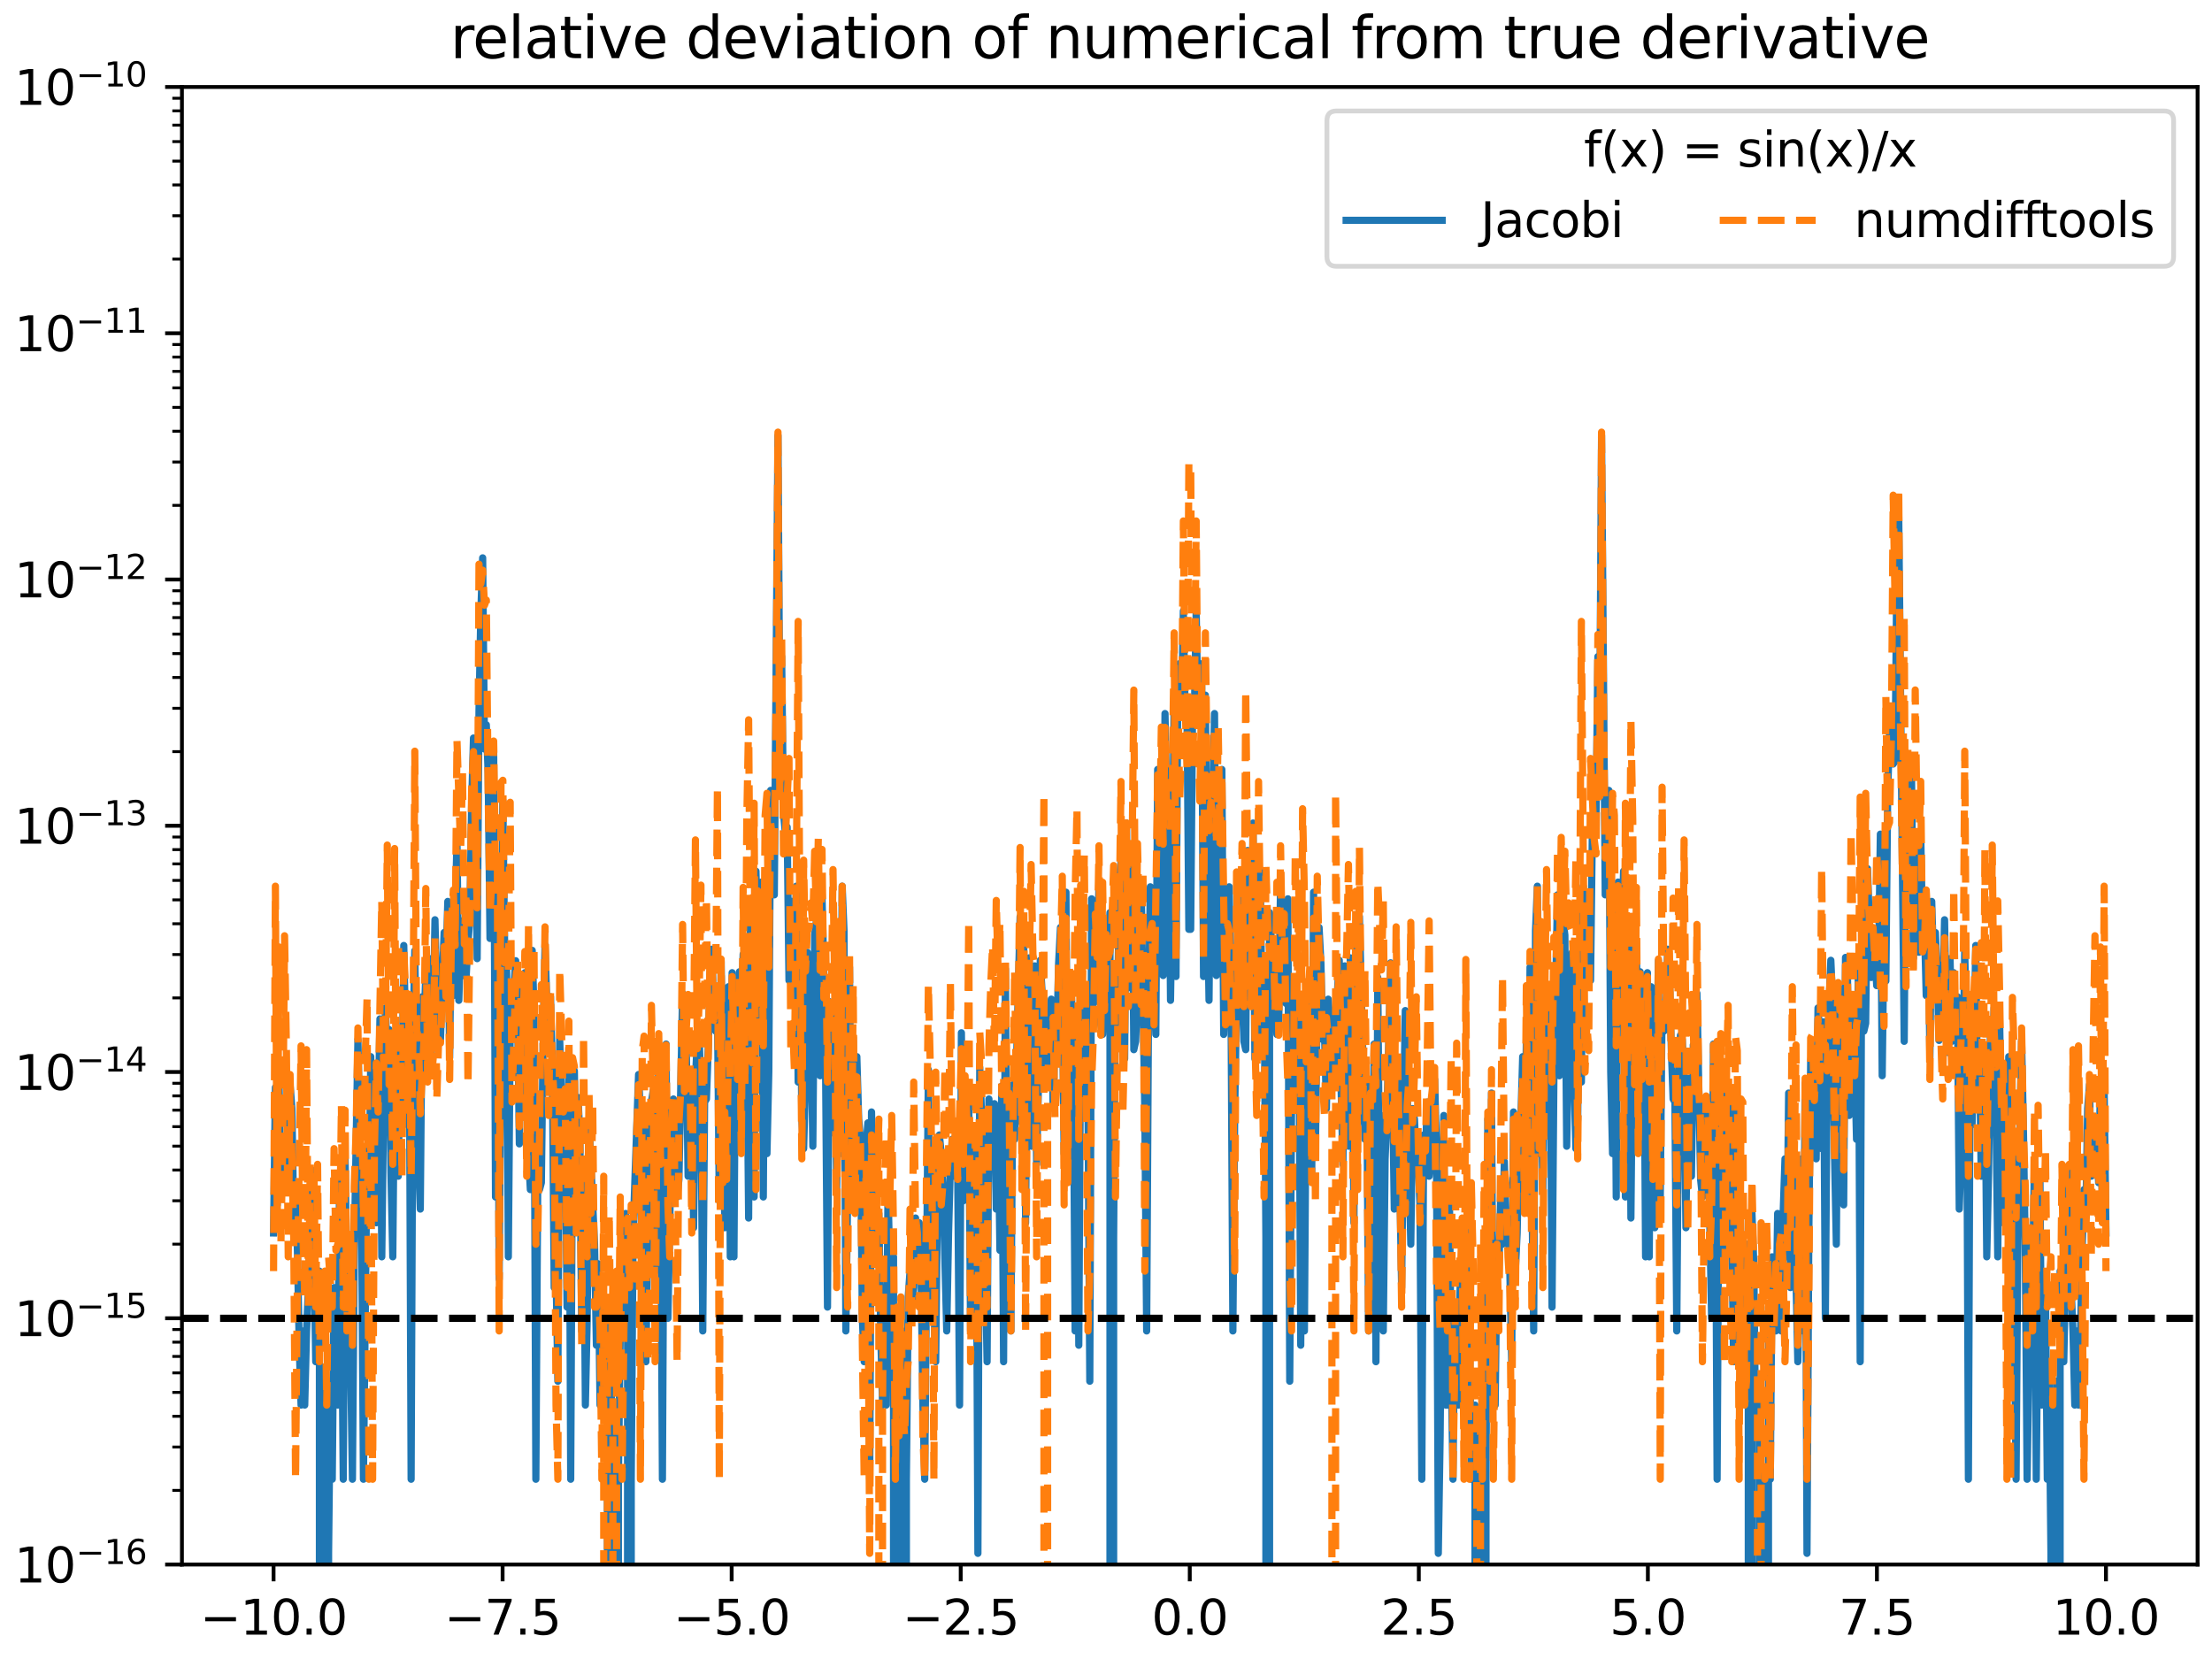 <?xml version="1.0" encoding="utf-8" standalone="no"?>
<!DOCTYPE svg PUBLIC "-//W3C//DTD SVG 1.1//EN"
  "http://www.w3.org/Graphics/SVG/1.1/DTD/svg11.dtd">
<svg xmlns:xlink="http://www.w3.org/1999/xlink" width="460.8pt" height="345.6pt" viewBox="0 0 460.8 345.6" xmlns="http://www.w3.org/2000/svg" version="1.1">
 <defs>
  <style type="text/css">*{stroke-linejoin: round; stroke-linecap: butt}</style>
 </defs>
 <g id="figure_1">
  <g id="patch_1">
   <path d="M 0 345.6 
L 460.8 345.6 
L 460.8 0 
L 0 0 
z
" style="fill: #ffffff"/>
  </g>
  <g id="axes_1">
   <g id="patch_2">
    <path d="M 37.9 325.922 
L 457.8 325.922 
L 457.8 18.118 
L 37.9 18.118 
z
" style="fill: #ffffff"/>
   </g>
   <g id="matplotlib.axis_1">
    <g id="xtick_1">
     <g id="line2d_1">
      <defs>
       <path id="m878cc85df4" d="M 0 0 
L 0 3.5 
" style="stroke: #000000; stroke-width: 0.8"/>
      </defs>
      <g>
       <use xlink:href="#m878cc85df4" x="56.987" y="325.922" style="stroke: #000000; stroke-width: 0.8"/>
      </g>
     </g>
     <g id="text_1">
      <!-- −10.0 -->
      <g transform="translate(41.664 340.52)scale(0.1 -0.1)">
       <defs>
        <path id="DejaVuSans-2212" d="M 678 2272 
L 4684 2272 
L 4684 1741 
L 678 1741 
L 678 2272 
z
" transform="scale(0.016)"/>
        <path id="DejaVuSans-31" d="M 794 531 
L 1825 531 
L 1825 4091 
L 703 3866 
L 703 4441 
L 1819 4666 
L 2450 4666 
L 2450 531 
L 3481 531 
L 3481 0 
L 794 0 
L 794 531 
z
" transform="scale(0.016)"/>
        <path id="DejaVuSans-30" d="M 2034 4250 
Q 1547 4250 1301 3770 
Q 1056 3291 1056 2328 
Q 1056 1369 1301 889 
Q 1547 409 2034 409 
Q 2525 409 2770 889 
Q 3016 1369 3016 2328 
Q 3016 3291 2770 3770 
Q 2525 4250 2034 4250 
z
M 2034 4750 
Q 2819 4750 3233 4129 
Q 3647 3509 3647 2328 
Q 3647 1150 3233 529 
Q 2819 -91 2034 -91 
Q 1250 -91 836 529 
Q 422 1150 422 2328 
Q 422 3509 836 4129 
Q 1250 4750 2034 4750 
z
" transform="scale(0.016)"/>
        <path id="DejaVuSans-2e" d="M 684 794 
L 1344 794 
L 1344 0 
L 684 0 
L 684 794 
z
" transform="scale(0.016)"/>
       </defs>
       <use xlink:href="#DejaVuSans-2212"/>
       <use xlink:href="#DejaVuSans-31" x="83.789"/>
       <use xlink:href="#DejaVuSans-30" x="147.412"/>
       <use xlink:href="#DejaVuSans-2e" x="211.035"/>
       <use xlink:href="#DejaVuSans-30" x="242.822"/>
      </g>
     </g>
    </g>
    <g id="xtick_2">
     <g id="line2d_2">
      <g>
       <use xlink:href="#m878cc85df4" x="104.702" y="325.922" style="stroke: #000000; stroke-width: 0.8"/>
      </g>
     </g>
     <g id="text_2">
      <!-- −7.5 -->
      <g transform="translate(92.561 340.52)scale(0.1 -0.1)">
       <defs>
        <path id="DejaVuSans-37" d="M 525 4666 
L 3525 4666 
L 3525 4397 
L 1831 0 
L 1172 0 
L 2766 4134 
L 525 4134 
L 525 4666 
z
" transform="scale(0.016)"/>
        <path id="DejaVuSans-35" d="M 691 4666 
L 3169 4666 
L 3169 4134 
L 1269 4134 
L 1269 2991 
Q 1406 3038 1543 3061 
Q 1681 3084 1819 3084 
Q 2600 3084 3056 2656 
Q 3513 2228 3513 1497 
Q 3513 744 3044 326 
Q 2575 -91 1722 -91 
Q 1428 -91 1123 -41 
Q 819 9 494 109 
L 494 744 
Q 775 591 1075 516 
Q 1375 441 1709 441 
Q 2250 441 2565 725 
Q 2881 1009 2881 1497 
Q 2881 1984 2565 2268 
Q 2250 2553 1709 2553 
Q 1456 2553 1204 2497 
Q 953 2441 691 2322 
L 691 4666 
z
" transform="scale(0.016)"/>
       </defs>
       <use xlink:href="#DejaVuSans-2212"/>
       <use xlink:href="#DejaVuSans-37" x="83.789"/>
       <use xlink:href="#DejaVuSans-2e" x="147.412"/>
       <use xlink:href="#DejaVuSans-35" x="179.199"/>
      </g>
     </g>
    </g>
    <g id="xtick_3">
     <g id="line2d_3">
      <g>
       <use xlink:href="#m878cc85df4" x="152.418" y="325.922" style="stroke: #000000; stroke-width: 0.8"/>
      </g>
     </g>
     <g id="text_3">
      <!-- −5.0 -->
      <g transform="translate(140.277 340.52)scale(0.1 -0.1)">
       <use xlink:href="#DejaVuSans-2212"/>
       <use xlink:href="#DejaVuSans-35" x="83.789"/>
       <use xlink:href="#DejaVuSans-2e" x="147.412"/>
       <use xlink:href="#DejaVuSans-30" x="179.199"/>
      </g>
     </g>
    </g>
    <g id="xtick_4">
     <g id="line2d_4">
      <g>
       <use xlink:href="#m878cc85df4" x="200.134" y="325.922" style="stroke: #000000; stroke-width: 0.8"/>
      </g>
     </g>
     <g id="text_4">
      <!-- −2.5 -->
      <g transform="translate(187.993 340.52)scale(0.1 -0.1)">
       <defs>
        <path id="DejaVuSans-32" d="M 1228 531 
L 3431 531 
L 3431 0 
L 469 0 
L 469 531 
Q 828 903 1448 1529 
Q 2069 2156 2228 2338 
Q 2531 2678 2651 2914 
Q 2772 3150 2772 3378 
Q 2772 3750 2511 3984 
Q 2250 4219 1831 4219 
Q 1534 4219 1204 4116 
Q 875 4013 500 3803 
L 500 4441 
Q 881 4594 1212 4672 
Q 1544 4750 1819 4750 
Q 2544 4750 2975 4387 
Q 3406 4025 3406 3419 
Q 3406 3131 3298 2873 
Q 3191 2616 2906 2266 
Q 2828 2175 2409 1742 
Q 1991 1309 1228 531 
z
" transform="scale(0.016)"/>
       </defs>
       <use xlink:href="#DejaVuSans-2212"/>
       <use xlink:href="#DejaVuSans-32" x="83.789"/>
       <use xlink:href="#DejaVuSans-2e" x="147.412"/>
       <use xlink:href="#DejaVuSans-35" x="179.199"/>
      </g>
     </g>
    </g>
    <g id="xtick_5">
     <g id="line2d_5">
      <g>
       <use xlink:href="#m878cc85df4" x="247.85" y="325.922" style="stroke: #000000; stroke-width: 0.8"/>
      </g>
     </g>
     <g id="text_5">
      <!-- 0.0 -->
      <g transform="translate(239.898 340.52)scale(0.1 -0.1)">
       <use xlink:href="#DejaVuSans-30"/>
       <use xlink:href="#DejaVuSans-2e" x="63.623"/>
       <use xlink:href="#DejaVuSans-30" x="95.41"/>
      </g>
     </g>
    </g>
    <g id="xtick_6">
     <g id="line2d_6">
      <g>
       <use xlink:href="#m878cc85df4" x="295.566" y="325.922" style="stroke: #000000; stroke-width: 0.8"/>
      </g>
     </g>
     <g id="text_6">
      <!-- 2.5 -->
      <g transform="translate(287.614 340.52)scale(0.1 -0.1)">
       <use xlink:href="#DejaVuSans-32"/>
       <use xlink:href="#DejaVuSans-2e" x="63.623"/>
       <use xlink:href="#DejaVuSans-35" x="95.41"/>
      </g>
     </g>
    </g>
    <g id="xtick_7">
     <g id="line2d_7">
      <g>
       <use xlink:href="#m878cc85df4" x="343.282" y="325.922" style="stroke: #000000; stroke-width: 0.8"/>
      </g>
     </g>
     <g id="text_7">
      <!-- 5.0 -->
      <g transform="translate(335.33 340.52)scale(0.1 -0.1)">
       <use xlink:href="#DejaVuSans-35"/>
       <use xlink:href="#DejaVuSans-2e" x="63.623"/>
       <use xlink:href="#DejaVuSans-30" x="95.41"/>
      </g>
     </g>
    </g>
    <g id="xtick_8">
     <g id="line2d_8">
      <g>
       <use xlink:href="#m878cc85df4" x="390.998" y="325.922" style="stroke: #000000; stroke-width: 0.8"/>
      </g>
     </g>
     <g id="text_8">
      <!-- 7.5 -->
      <g transform="translate(383.046 340.52)scale(0.1 -0.1)">
       <use xlink:href="#DejaVuSans-37"/>
       <use xlink:href="#DejaVuSans-2e" x="63.623"/>
       <use xlink:href="#DejaVuSans-35" x="95.41"/>
      </g>
     </g>
    </g>
    <g id="xtick_9">
     <g id="line2d_9">
      <g>
       <use xlink:href="#m878cc85df4" x="438.713" y="325.922" style="stroke: #000000; stroke-width: 0.8"/>
      </g>
     </g>
     <g id="text_9">
      <!-- 10.0 -->
      <g transform="translate(427.581 340.52)scale(0.1 -0.1)">
       <use xlink:href="#DejaVuSans-31"/>
       <use xlink:href="#DejaVuSans-30" x="63.623"/>
       <use xlink:href="#DejaVuSans-2e" x="127.246"/>
       <use xlink:href="#DejaVuSans-30" x="159.033"/>
      </g>
     </g>
    </g>
   </g>
   <g id="matplotlib.axis_2">
    <g id="ytick_1">
     <g id="line2d_10">
      <defs>
       <path id="m626b40c1fe" d="M 0 0 
L -3.5 0 
" style="stroke: #000000; stroke-width: 0.8"/>
      </defs>
      <g>
       <use xlink:href="#m626b40c1fe" x="37.9" y="325.922" style="stroke: #000000; stroke-width: 0.8"/>
      </g>
     </g>
     <g id="text_10">
      <!-- $\mathdefault{10^{-16}}$ -->
      <g transform="translate(3 329.721)scale(0.1 -0.1)">
       <defs>
        <path id="DejaVuSans-36" d="M 2113 2584 
Q 1688 2584 1439 2293 
Q 1191 2003 1191 1497 
Q 1191 994 1439 701 
Q 1688 409 2113 409 
Q 2538 409 2786 701 
Q 3034 994 3034 1497 
Q 3034 2003 2786 2293 
Q 2538 2584 2113 2584 
z
M 3366 4563 
L 3366 3988 
Q 3128 4100 2886 4159 
Q 2644 4219 2406 4219 
Q 1781 4219 1451 3797 
Q 1122 3375 1075 2522 
Q 1259 2794 1537 2939 
Q 1816 3084 2150 3084 
Q 2853 3084 3261 2657 
Q 3669 2231 3669 1497 
Q 3669 778 3244 343 
Q 2819 -91 2113 -91 
Q 1303 -91 875 529 
Q 447 1150 447 2328 
Q 447 3434 972 4092 
Q 1497 4750 2381 4750 
Q 2619 4750 2861 4703 
Q 3103 4656 3366 4563 
z
" transform="scale(0.016)"/>
       </defs>
       <use xlink:href="#DejaVuSans-31" transform="translate(0 0.766)"/>
       <use xlink:href="#DejaVuSans-30" transform="translate(63.623 0.766)"/>
       <use xlink:href="#DejaVuSans-2212" transform="translate(128.203 39.047)scale(0.7)"/>
       <use xlink:href="#DejaVuSans-31" transform="translate(186.855 39.047)scale(0.7)"/>
       <use xlink:href="#DejaVuSans-36" transform="translate(231.392 39.047)scale(0.7)"/>
      </g>
     </g>
    </g>
    <g id="ytick_2">
     <g id="line2d_11">
      <g>
       <use xlink:href="#m626b40c1fe" x="37.9" y="274.621" style="stroke: #000000; stroke-width: 0.8"/>
      </g>
     </g>
     <g id="text_11">
      <!-- $\mathdefault{10^{-15}}$ -->
      <g transform="translate(3 278.42)scale(0.1 -0.1)">
       <use xlink:href="#DejaVuSans-31" transform="translate(0 0.684)"/>
       <use xlink:href="#DejaVuSans-30" transform="translate(63.623 0.684)"/>
       <use xlink:href="#DejaVuSans-2212" transform="translate(128.203 38.966)scale(0.7)"/>
       <use xlink:href="#DejaVuSans-31" transform="translate(186.855 38.966)scale(0.7)"/>
       <use xlink:href="#DejaVuSans-35" transform="translate(231.392 38.966)scale(0.7)"/>
      </g>
     </g>
    </g>
    <g id="ytick_3">
     <g id="line2d_12">
      <g>
       <use xlink:href="#m626b40c1fe" x="37.9" y="223.321" style="stroke: #000000; stroke-width: 0.8"/>
      </g>
     </g>
     <g id="text_12">
      <!-- $\mathdefault{10^{-14}}$ -->
      <g transform="translate(3 227.12)scale(0.1 -0.1)">
       <defs>
        <path id="DejaVuSans-34" d="M 2419 4116 
L 825 1625 
L 2419 1625 
L 2419 4116 
z
M 2253 4666 
L 3047 4666 
L 3047 1625 
L 3713 1625 
L 3713 1100 
L 3047 1100 
L 3047 0 
L 2419 0 
L 2419 1100 
L 313 1100 
L 313 1709 
L 2253 4666 
z
" transform="scale(0.016)"/>
       </defs>
       <use xlink:href="#DejaVuSans-31" transform="translate(0 0.684)"/>
       <use xlink:href="#DejaVuSans-30" transform="translate(63.623 0.684)"/>
       <use xlink:href="#DejaVuSans-2212" transform="translate(128.203 38.966)scale(0.7)"/>
       <use xlink:href="#DejaVuSans-31" transform="translate(186.855 38.966)scale(0.7)"/>
       <use xlink:href="#DejaVuSans-34" transform="translate(231.392 38.966)scale(0.7)"/>
      </g>
     </g>
    </g>
    <g id="ytick_4">
     <g id="line2d_13">
      <g>
       <use xlink:href="#m626b40c1fe" x="37.9" y="172.02" style="stroke: #000000; stroke-width: 0.8"/>
      </g>
     </g>
     <g id="text_13">
      <!-- $\mathdefault{10^{-13}}$ -->
      <g transform="translate(3 175.819)scale(0.1 -0.1)">
       <defs>
        <path id="DejaVuSans-33" d="M 2597 2516 
Q 3050 2419 3304 2112 
Q 3559 1806 3559 1356 
Q 3559 666 3084 287 
Q 2609 -91 1734 -91 
Q 1441 -91 1130 -33 
Q 819 25 488 141 
L 488 750 
Q 750 597 1062 519 
Q 1375 441 1716 441 
Q 2309 441 2620 675 
Q 2931 909 2931 1356 
Q 2931 1769 2642 2001 
Q 2353 2234 1838 2234 
L 1294 2234 
L 1294 2753 
L 1863 2753 
Q 2328 2753 2575 2939 
Q 2822 3125 2822 3475 
Q 2822 3834 2567 4026 
Q 2313 4219 1838 4219 
Q 1578 4219 1281 4162 
Q 984 4106 628 3988 
L 628 4550 
Q 988 4650 1302 4700 
Q 1616 4750 1894 4750 
Q 2613 4750 3031 4423 
Q 3450 4097 3450 3541 
Q 3450 3153 3228 2886 
Q 3006 2619 2597 2516 
z
" transform="scale(0.016)"/>
       </defs>
       <use xlink:href="#DejaVuSans-31" transform="translate(0 0.766)"/>
       <use xlink:href="#DejaVuSans-30" transform="translate(63.623 0.766)"/>
       <use xlink:href="#DejaVuSans-2212" transform="translate(128.203 39.047)scale(0.7)"/>
       <use xlink:href="#DejaVuSans-31" transform="translate(186.855 39.047)scale(0.7)"/>
       <use xlink:href="#DejaVuSans-33" transform="translate(231.392 39.047)scale(0.7)"/>
      </g>
     </g>
    </g>
    <g id="ytick_5">
     <g id="line2d_14">
      <g>
       <use xlink:href="#m626b40c1fe" x="37.9" y="120.719" style="stroke: #000000; stroke-width: 0.8"/>
      </g>
     </g>
     <g id="text_14">
      <!-- $\mathdefault{10^{-12}}$ -->
      <g transform="translate(3 124.519)scale(0.1 -0.1)">
       <use xlink:href="#DejaVuSans-31" transform="translate(0 0.766)"/>
       <use xlink:href="#DejaVuSans-30" transform="translate(63.623 0.766)"/>
       <use xlink:href="#DejaVuSans-2212" transform="translate(128.203 39.047)scale(0.7)"/>
       <use xlink:href="#DejaVuSans-31" transform="translate(186.855 39.047)scale(0.7)"/>
       <use xlink:href="#DejaVuSans-32" transform="translate(231.392 39.047)scale(0.7)"/>
      </g>
     </g>
    </g>
    <g id="ytick_6">
     <g id="line2d_15">
      <g>
       <use xlink:href="#m626b40c1fe" x="37.9" y="69.419" style="stroke: #000000; stroke-width: 0.8"/>
      </g>
     </g>
     <g id="text_15">
      <!-- $\mathdefault{10^{-11}}$ -->
      <g transform="translate(3 73.218)scale(0.1 -0.1)">
       <use xlink:href="#DejaVuSans-31" transform="translate(0 0.684)"/>
       <use xlink:href="#DejaVuSans-30" transform="translate(63.623 0.684)"/>
       <use xlink:href="#DejaVuSans-2212" transform="translate(128.203 38.966)scale(0.7)"/>
       <use xlink:href="#DejaVuSans-31" transform="translate(186.855 38.966)scale(0.7)"/>
       <use xlink:href="#DejaVuSans-31" transform="translate(231.392 38.966)scale(0.7)"/>
      </g>
     </g>
    </g>
    <g id="ytick_7">
     <g id="line2d_16">
      <g>
       <use xlink:href="#m626b40c1fe" x="37.9" y="18.118" style="stroke: #000000; stroke-width: 0.8"/>
      </g>
     </g>
     <g id="text_16">
      <!-- $\mathdefault{10^{-10}}$ -->
      <g transform="translate(3 21.918)scale(0.1 -0.1)">
       <use xlink:href="#DejaVuSans-31" transform="translate(0 0.766)"/>
       <use xlink:href="#DejaVuSans-30" transform="translate(63.623 0.766)"/>
       <use xlink:href="#DejaVuSans-2212" transform="translate(128.203 39.047)scale(0.7)"/>
       <use xlink:href="#DejaVuSans-31" transform="translate(186.855 39.047)scale(0.7)"/>
       <use xlink:href="#DejaVuSans-30" transform="translate(231.392 39.047)scale(0.7)"/>
      </g>
     </g>
    </g>
    <g id="ytick_8">
     <g id="line2d_17">
      <defs>
       <path id="m53b0c9786e" d="M 0 0 
L -2 0 
" style="stroke: #000000; stroke-width: 0.6"/>
      </defs>
      <g>
       <use xlink:href="#m53b0c9786e" x="37.9" y="310.479" style="stroke: #000000; stroke-width: 0.6"/>
      </g>
     </g>
    </g>
    <g id="ytick_9">
     <g id="line2d_18">
      <g>
       <use xlink:href="#m53b0c9786e" x="37.9" y="301.445" style="stroke: #000000; stroke-width: 0.6"/>
      </g>
     </g>
    </g>
    <g id="ytick_10">
     <g id="line2d_19">
      <g>
       <use xlink:href="#m53b0c9786e" x="37.9" y="295.036" style="stroke: #000000; stroke-width: 0.6"/>
      </g>
     </g>
    </g>
    <g id="ytick_11">
     <g id="line2d_20">
      <g>
       <use xlink:href="#m53b0c9786e" x="37.9" y="290.064" style="stroke: #000000; stroke-width: 0.6"/>
      </g>
     </g>
    </g>
    <g id="ytick_12">
     <g id="line2d_21">
      <g>
       <use xlink:href="#m53b0c9786e" x="37.9" y="286.002" style="stroke: #000000; stroke-width: 0.6"/>
      </g>
     </g>
    </g>
    <g id="ytick_13">
     <g id="line2d_22">
      <g>
       <use xlink:href="#m53b0c9786e" x="37.9" y="282.568" style="stroke: #000000; stroke-width: 0.6"/>
      </g>
     </g>
    </g>
    <g id="ytick_14">
     <g id="line2d_23">
      <g>
       <use xlink:href="#m53b0c9786e" x="37.9" y="279.593" style="stroke: #000000; stroke-width: 0.6"/>
      </g>
     </g>
    </g>
    <g id="ytick_15">
     <g id="line2d_24">
      <g>
       <use xlink:href="#m53b0c9786e" x="37.9" y="276.968" style="stroke: #000000; stroke-width: 0.6"/>
      </g>
     </g>
    </g>
    <g id="ytick_16">
     <g id="line2d_25">
      <g>
       <use xlink:href="#m53b0c9786e" x="37.9" y="259.178" style="stroke: #000000; stroke-width: 0.6"/>
      </g>
     </g>
    </g>
    <g id="ytick_17">
     <g id="line2d_26">
      <g>
       <use xlink:href="#m53b0c9786e" x="37.9" y="250.145" style="stroke: #000000; stroke-width: 0.6"/>
      </g>
     </g>
    </g>
    <g id="ytick_18">
     <g id="line2d_27">
      <g>
       <use xlink:href="#m53b0c9786e" x="37.9" y="243.735" style="stroke: #000000; stroke-width: 0.6"/>
      </g>
     </g>
    </g>
    <g id="ytick_19">
     <g id="line2d_28">
      <g>
       <use xlink:href="#m53b0c9786e" x="37.9" y="238.764" style="stroke: #000000; stroke-width: 0.6"/>
      </g>
     </g>
    </g>
    <g id="ytick_20">
     <g id="line2d_29">
      <g>
       <use xlink:href="#m53b0c9786e" x="37.9" y="234.702" style="stroke: #000000; stroke-width: 0.6"/>
      </g>
     </g>
    </g>
    <g id="ytick_21">
     <g id="line2d_30">
      <g>
       <use xlink:href="#m53b0c9786e" x="37.9" y="231.267" style="stroke: #000000; stroke-width: 0.6"/>
      </g>
     </g>
    </g>
    <g id="ytick_22">
     <g id="line2d_31">
      <g>
       <use xlink:href="#m53b0c9786e" x="37.9" y="228.292" style="stroke: #000000; stroke-width: 0.6"/>
      </g>
     </g>
    </g>
    <g id="ytick_23">
     <g id="line2d_32">
      <g>
       <use xlink:href="#m53b0c9786e" x="37.9" y="225.668" style="stroke: #000000; stroke-width: 0.6"/>
      </g>
     </g>
    </g>
    <g id="ytick_24">
     <g id="line2d_33">
      <g>
       <use xlink:href="#m53b0c9786e" x="37.9" y="207.878" style="stroke: #000000; stroke-width: 0.6"/>
      </g>
     </g>
    </g>
    <g id="ytick_25">
     <g id="line2d_34">
      <g>
       <use xlink:href="#m53b0c9786e" x="37.9" y="198.844" style="stroke: #000000; stroke-width: 0.6"/>
      </g>
     </g>
    </g>
    <g id="ytick_26">
     <g id="line2d_35">
      <g>
       <use xlink:href="#m53b0c9786e" x="37.9" y="192.435" style="stroke: #000000; stroke-width: 0.6"/>
      </g>
     </g>
    </g>
    <g id="ytick_27">
     <g id="line2d_36">
      <g>
       <use xlink:href="#m53b0c9786e" x="37.9" y="187.463" style="stroke: #000000; stroke-width: 0.6"/>
      </g>
     </g>
    </g>
    <g id="ytick_28">
     <g id="line2d_37">
      <g>
       <use xlink:href="#m53b0c9786e" x="37.9" y="183.401" style="stroke: #000000; stroke-width: 0.6"/>
      </g>
     </g>
    </g>
    <g id="ytick_29">
     <g id="line2d_38">
      <g>
       <use xlink:href="#m53b0c9786e" x="37.9" y="179.967" style="stroke: #000000; stroke-width: 0.6"/>
      </g>
     </g>
    </g>
    <g id="ytick_30">
     <g id="line2d_39">
      <g>
       <use xlink:href="#m53b0c9786e" x="37.9" y="176.992" style="stroke: #000000; stroke-width: 0.6"/>
      </g>
     </g>
    </g>
    <g id="ytick_31">
     <g id="line2d_40">
      <g>
       <use xlink:href="#m53b0c9786e" x="37.9" y="174.367" style="stroke: #000000; stroke-width: 0.6"/>
      </g>
     </g>
    </g>
    <g id="ytick_32">
     <g id="line2d_41">
      <g>
       <use xlink:href="#m53b0c9786e" x="37.9" y="156.577" style="stroke: #000000; stroke-width: 0.6"/>
      </g>
     </g>
    </g>
    <g id="ytick_33">
     <g id="line2d_42">
      <g>
       <use xlink:href="#m53b0c9786e" x="37.9" y="147.543" style="stroke: #000000; stroke-width: 0.6"/>
      </g>
     </g>
    </g>
    <g id="ytick_34">
     <g id="line2d_43">
      <g>
       <use xlink:href="#m53b0c9786e" x="37.9" y="141.134" style="stroke: #000000; stroke-width: 0.6"/>
      </g>
     </g>
    </g>
    <g id="ytick_35">
     <g id="line2d_44">
      <g>
       <use xlink:href="#m53b0c9786e" x="37.9" y="136.162" style="stroke: #000000; stroke-width: 0.6"/>
      </g>
     </g>
    </g>
    <g id="ytick_36">
     <g id="line2d_45">
      <g>
       <use xlink:href="#m53b0c9786e" x="37.9" y="132.1" style="stroke: #000000; stroke-width: 0.6"/>
      </g>
     </g>
    </g>
    <g id="ytick_37">
     <g id="line2d_46">
      <g>
       <use xlink:href="#m53b0c9786e" x="37.9" y="128.666" style="stroke: #000000; stroke-width: 0.6"/>
      </g>
     </g>
    </g>
    <g id="ytick_38">
     <g id="line2d_47">
      <g>
       <use xlink:href="#m53b0c9786e" x="37.9" y="125.691" style="stroke: #000000; stroke-width: 0.6"/>
      </g>
     </g>
    </g>
    <g id="ytick_39">
     <g id="line2d_48">
      <g>
       <use xlink:href="#m53b0c9786e" x="37.9" y="123.067" style="stroke: #000000; stroke-width: 0.6"/>
      </g>
     </g>
    </g>
    <g id="ytick_40">
     <g id="line2d_49">
      <g>
       <use xlink:href="#m53b0c9786e" x="37.9" y="105.276" style="stroke: #000000; stroke-width: 0.6"/>
      </g>
     </g>
    </g>
    <g id="ytick_41">
     <g id="line2d_50">
      <g>
       <use xlink:href="#m53b0c9786e" x="37.9" y="96.243" style="stroke: #000000; stroke-width: 0.6"/>
      </g>
     </g>
    </g>
    <g id="ytick_42">
     <g id="line2d_51">
      <g>
       <use xlink:href="#m53b0c9786e" x="37.9" y="89.833" style="stroke: #000000; stroke-width: 0.6"/>
      </g>
     </g>
    </g>
    <g id="ytick_43">
     <g id="line2d_52">
      <g>
       <use xlink:href="#m53b0c9786e" x="37.9" y="84.862" style="stroke: #000000; stroke-width: 0.6"/>
      </g>
     </g>
    </g>
    <g id="ytick_44">
     <g id="line2d_53">
      <g>
       <use xlink:href="#m53b0c9786e" x="37.9" y="80.8" style="stroke: #000000; stroke-width: 0.6"/>
      </g>
     </g>
    </g>
    <g id="ytick_45">
     <g id="line2d_54">
      <g>
       <use xlink:href="#m53b0c9786e" x="37.9" y="77.365" style="stroke: #000000; stroke-width: 0.6"/>
      </g>
     </g>
    </g>
    <g id="ytick_46">
     <g id="line2d_55">
      <g>
       <use xlink:href="#m53b0c9786e" x="37.9" y="74.39" style="stroke: #000000; stroke-width: 0.6"/>
      </g>
     </g>
    </g>
    <g id="ytick_47">
     <g id="line2d_56">
      <g>
       <use xlink:href="#m53b0c9786e" x="37.9" y="71.766" style="stroke: #000000; stroke-width: 0.6"/>
      </g>
     </g>
    </g>
    <g id="ytick_48">
     <g id="line2d_57">
      <g>
       <use xlink:href="#m53b0c9786e" x="37.9" y="53.976" style="stroke: #000000; stroke-width: 0.6"/>
      </g>
     </g>
    </g>
    <g id="ytick_49">
     <g id="line2d_58">
      <g>
       <use xlink:href="#m53b0c9786e" x="37.9" y="44.942" style="stroke: #000000; stroke-width: 0.6"/>
      </g>
     </g>
    </g>
    <g id="ytick_50">
     <g id="line2d_59">
      <g>
       <use xlink:href="#m53b0c9786e" x="37.9" y="38.533" style="stroke: #000000; stroke-width: 0.6"/>
      </g>
     </g>
    </g>
    <g id="ytick_51">
     <g id="line2d_60">
      <g>
       <use xlink:href="#m53b0c9786e" x="37.9" y="33.561" style="stroke: #000000; stroke-width: 0.6"/>
      </g>
     </g>
    </g>
    <g id="ytick_52">
     <g id="line2d_61">
      <g>
       <use xlink:href="#m53b0c9786e" x="37.9" y="29.499" style="stroke: #000000; stroke-width: 0.6"/>
      </g>
     </g>
    </g>
    <g id="ytick_53">
     <g id="line2d_62">
      <g>
       <use xlink:href="#m53b0c9786e" x="37.9" y="26.065" style="stroke: #000000; stroke-width: 0.6"/>
      </g>
     </g>
    </g>
    <g id="ytick_54">
     <g id="line2d_63">
      <g>
       <use xlink:href="#m53b0c9786e" x="37.9" y="23.09" style="stroke: #000000; stroke-width: 0.6"/>
      </g>
     </g>
    </g>
    <g id="ytick_55">
     <g id="line2d_64">
      <g>
       <use xlink:href="#m53b0c9786e" x="37.9" y="20.466" style="stroke: #000000; stroke-width: 0.6"/>
      </g>
     </g>
    </g>
   </g>
   <g id="line2d_65">
    <path d="M 56.987 256.849 
L 57.369 226.527 
L 57.751 251.003 
L 58.133 225.412 
L 58.515 246.377 
L 58.897 238.292 
L 59.279 239.794 
L 59.661 237.343 
L 60.043 245.026 
L 60.426 225.963 
L 60.808 230.934 
L 61.19 253.735 
L 61.572 247.815 
L 61.954 260.469 
L 62.336 280.238 
L 62.718 292.706 
L 63.1 277.263 
L 63.482 292.706 
L 63.865 277.263 
L 64.247 268.229 
L 64.629 251.877 
L 65.011 243.753 
L 65.393 260.469 
L 65.775 283.672 
L 66.157 283.672 
L 66.539 264.795 
L 66.54 346.6 
M 67.303 346.6 
L 67.304 287.735 
L 67.304 346.6 
M 68.45 346.6 
L 68.45 323.592 
L 68.832 287.735 
L 69.214 308.149 
L 69.596 268.229 
L 69.978 277.263 
L 70.36 292.706 
L 70.743 245.026 
L 71.125 266.446 
L 71.507 308.149 
L 71.889 241.406 
L 72.271 268.229 
L 72.653 259.196 
L 73.417 308.149 
L 73.799 260.469 
L 74.564 216.561 
L 75.328 254.725 
L 75.71 308.149 
L 76.474 239.282 
L 76.856 252.786 
L 77.238 220.117 
L 77.62 252.786 
L 78.003 232.372 
L 78.385 254.725 
L 79.149 212.256 
L 79.531 261.82 
L 79.913 230.589 
L 80.295 209.969 
L 80.677 220.991 
L 81.059 214.47 
L 81.442 244.381 
L 81.824 261.82 
L 82.206 221.215 
L 82.588 229.583 
L 82.97 245.026 
L 83.352 218.072 
L 83.734 229.583 
L 84.116 196.965 
L 84.881 234.311 
L 85.263 212.106 
L 85.645 308.149 
L 86.027 216.929 
L 86.409 198.052 
L 86.791 224.875 
L 87.173 240.855 
L 87.555 251.877 
L 87.937 207.649 
L 88.32 214.14 
L 88.702 202.629 
L 89.084 216.929 
L 89.466 199.703 
L 89.848 219.276 
L 90.23 213.179 
L 90.612 191.602 
L 90.994 208.144 
L 91.376 209.432 
L 91.758 216.744 
L 92.141 203.223 
L 92.523 194.256 
L 92.905 200.576 
L 93.287 187.78 
L 93.669 220.332 
L 94.051 188.912 
L 94.433 207.406 
L 95.197 174.774 
L 95.58 208.396 
L 95.962 195.928 
L 96.726 191.602 
L 97.108 203.526 
L 97.49 196.366 
L 97.872 191.484 
L 98.254 167.526 
L 98.636 153.741 
L 99.019 164.436 
L 99.401 199.703 
L 99.783 148.028 
L 100.165 127.58 
L 100.547 116.21 
L 100.929 156.033 
L 101.311 150.989 
L 101.693 161.046 
L 102.075 195.498 
L 102.458 181.597 
L 102.84 155.484 
L 103.222 249.352 
L 103.604 186.043 
L 103.986 266.446 
L 104.75 166.771 
L 105.132 197.893 
L 105.514 196.965 
L 105.897 261.82 
L 106.279 214.805 
L 106.661 215.666 
L 107.043 205.998 
L 107.425 200.135 
L 107.807 209.699 
L 108.189 238.292 
L 108.571 206.227 
L 108.953 231.285 
L 109.336 202.629 
L 109.718 216.198 
L 110.1 240.855 
L 110.482 247.815 
L 110.864 197.972 
L 111.246 210.52 
L 111.628 308.149 
L 112.01 247.815 
L 112.392 247.815 
L 112.774 246.377 
L 113.157 216.019 
L 113.539 196.813 
L 113.921 209.432 
L 114.303 217.303 
L 114.685 207.649 
L 115.067 222.849 
L 115.449 268.229 
L 115.831 264.795 
L 116.213 287.735 
L 116.596 216.561 
L 117.36 240.855 
L 117.742 234.719 
L 118.124 272.292 
L 118.506 218.466 
L 118.888 308.149 
L 119.27 231.641 
L 119.652 223.092 
L 120.035 249.352 
L 120.417 228.622 
L 120.799 236.884 
L 121.181 277.263 
L 121.563 245.026 
L 121.945 292.706 
L 122.327 274.639 
L 122.709 233.909 
L 123.856 259.196 
L 124.238 280.238 
L 124.62 263.258 
L 125.002 292.706 
L 125.766 272.292 
L 126.148 277.263 
L 126.53 272.292 
L 126.531 346.6 
M 127.294 346.6 
L 127.295 287.735 
L 127.677 308.149 
L 128.059 308.149 
L 128.059 346.6 
M 128.823 346.6 
L 128.823 308.149 
L 129.205 277.263 
L 129.587 272.292 
L 129.969 277.263 
L 130.351 252.786 
L 130.734 268.229 
L 130.734 346.6 
M 131.498 346.6 
L 131.498 308.149 
L 131.88 256.849 
L 133.026 223.839 
L 133.408 232.372 
L 133.79 283.672 
L 134.173 230.589 
L 134.555 283.672 
L 134.937 256.849 
L 135.701 229.583 
L 136.083 227.105 
L 136.465 264.795 
L 137.229 221.441 
L 137.612 241.406 
L 137.994 308.149 
L 138.376 231.641 
L 138.758 217.493 
L 139.14 274.639 
L 139.904 234.719 
L 140.286 228.938 
L 140.668 246.377 
L 141.051 249.352 
L 141.433 245.691 
L 142.197 206.927 
L 142.579 230.934 
L 142.961 217.684 
L 143.343 245.026 
L 143.725 226.243 
L 144.107 224.612 
L 144.49 255.761 
L 144.872 224.875 
L 145.254 216.561 
L 145.636 215.666 
L 146.018 227.105 
L 146.4 277.263 
L 146.782 229.583 
L 147.164 228.938 
L 147.546 218.072 
L 147.929 202.629 
L 148.311 197.735 
L 148.693 213.179 
L 149.075 214.805 
L 149.457 209.699 
L 149.839 250.162 
L 150.221 200.135 
L 150.603 222.37 
L 150.985 255.761 
L 151.367 245.026 
L 151.75 205.548 
L 152.132 261.82 
L 152.514 202.629 
L 152.896 261.82 
L 153.278 205.107 
L 153.66 232.372 
L 154.042 202.434 
L 154.424 214.805 
L 154.806 198.779 
L 155.189 227.699 
L 155.571 213.815 
L 155.953 253.735 
L 156.335 191.014 
L 156.717 237.343 
L 157.099 249.352 
L 157.481 181.484 
L 157.863 196.514 
L 158.245 199.194 
L 158.628 183.751 
L 159.01 249.352 
L 159.392 190.784 
L 159.774 240.318 
L 160.156 223.338 
L 160.538 164.648 
L 160.92 170.277 
L 161.302 186.417 
L 162.067 90.735 
L 162.449 151.673 
L 162.831 136.777 
L 163.213 169.337 
L 163.595 173.496 
L 163.977 172.287 
L 164.359 204.25 
L 164.741 187.73 
L 165.123 201.301 
L 165.506 199.027 
L 165.888 184.605 
L 166.27 225.412 
L 166.652 195.928 
L 167.034 233.127 
L 167.416 239.282 
L 167.798 224.875 
L 168.18 198.372 
L 168.562 224.351 
L 168.945 214.47 
L 169.327 238.781 
L 169.709 194.8 
L 170.091 191.602 
L 170.473 189.773 
L 170.855 224.094 
L 171.237 186.417 
L 171.619 202.434 
L 172.001 224.875 
L 172.383 272.292 
L 172.766 208.651 
L 173.148 215.146 
L 173.53 235.993 
L 173.912 211.957 
L 174.294 247.815 
L 174.676 224.351 
L 175.058 240.318 
L 175.44 184.605 
L 175.822 193.857 
L 176.205 277.263 
L 176.587 247.815 
L 176.969 201.486 
L 177.351 246.377 
L 177.733 216.198 
L 178.115 249.352 
L 178.497 220.117 
L 178.879 233.127 
L 179.261 237.343 
L 179.644 274.639 
L 180.026 283.672 
L 180.408 239.282 
L 180.79 233.909 
L 181.172 308.149 
L 181.554 231.641 
L 181.936 247.815 
L 182.318 259.196 
L 182.7 251.877 
L 183.083 252.786 
L 183.465 277.263 
L 183.847 292.706 
L 184.229 268.229 
L 184.611 292.706 
L 184.993 247.815 
L 185.375 264.795 
L 185.757 272.292 
L 186.139 261.82 
L 186.14 346.6 
M 186.903 346.6 
L 186.904 292.706 
L 187.286 308.149 
L 187.668 308.149 
L 188.05 277.263 
L 188.05 346.6 
M 188.814 346.6 
L 188.814 308.149 
L 189.196 270.168 
L 189.578 264.795 
L 189.96 272.292 
L 190.343 268.229 
L 190.725 253.735 
L 191.107 257.991 
L 191.489 254.725 
L 191.871 264.795 
L 192.253 292.706 
L 192.635 308.149 
L 193.399 222.849 
L 193.782 272.292 
L 194.164 243.142 
L 194.546 272.292 
L 194.928 283.672 
L 195.31 247.084 
L 195.692 236.434 
L 196.074 240.318 
L 196.456 247.815 
L 197.221 277.263 
L 197.603 256.849 
L 197.985 242.548 
L 198.367 237.343 
L 198.749 245.026 
L 199.131 237.813 
L 199.513 245.026 
L 199.895 292.706 
L 200.277 215.146 
L 200.66 250.162 
L 201.042 236.884 
L 201.424 231.285 
L 201.806 229.583 
L 202.188 277.263 
L 202.57 256.849 
L 202.952 242.548 
L 203.334 237.813 
L 203.716 323.592 
L 204.099 222.37 
L 204.481 232.372 
L 204.863 272.292 
L 205.245 263.258 
L 205.627 283.672 
L 206.009 228.938 
L 206.391 242.548 
L 206.773 230.248 
L 207.155 229.913 
L 207.538 251.877 
L 207.92 233.127 
L 208.302 260.469 
L 208.684 226.243 
L 209.066 283.672 
L 209.448 201.86 
L 209.83 264.795 
L 210.212 235.56 
L 210.594 277.263 
L 210.976 225.963 
L 211.359 237.343 
L 212.123 206.457 
L 212.505 190.957 
L 212.887 233.909 
L 213.269 197.579 
L 213.651 254.725 
L 214.033 208.651 
L 214.415 199.532 
L 214.798 238.781 
L 215.18 210.8 
L 215.562 201.209 
L 215.944 242.548 
L 216.326 226.527 
L 216.708 200.048 
L 217.09 206.691 
L 217.472 218.466 
L 217.854 223.338 
L 219.001 208.144 
L 219.383 230.934 
L 219.765 215.842 
L 220.147 216.561 
L 220.529 200.666 
L 220.911 193.208 
L 221.293 207.165 
L 221.676 240.318 
L 222.058 185.858 
L 222.44 244.381 
L 222.822 203.223 
L 223.204 206.691 
L 223.586 221.67 
L 223.968 277.263 
L 224.35 210.52 
L 224.732 280.238 
L 225.115 211.084 
L 225.497 214.14 
L 225.879 208.396 
L 226.261 230.589 
L 226.643 229.583 
L 227.025 287.735 
L 227.407 187.235 
L 227.789 209.038 
L 228.171 189.718 
L 228.553 202.434 
L 228.936 183.835 
L 229.318 213.495 
L 229.7 215.491 
L 230.464 198.862 
L 230.846 195.928 
L 231.228 190.105 
L 231.229 346.6 
M 231.992 346.6 
L 231.992 257.991 
L 232.375 200.845 
L 232.757 216.561 
L 233.139 183.919 
L 233.521 179.495 
L 233.903 212.256 
L 234.285 220.55 
L 234.667 171.451 
L 235.049 205.772 
L 235.814 177.165 
L 236.196 218.666 
L 236.578 216.929 
L 237.724 184.432 
L 238.488 231.641 
L 238.87 277.263 
L 239.253 210.106 
L 239.635 184.736 
L 240.017 206.227 
L 240.399 205.885 
L 240.781 215.491 
L 241.163 160.289 
L 241.545 174.139 
L 241.927 175.981 
L 242.309 203.223 
L 242.692 148.643 
L 243.074 167.935 
L 243.456 165.078 
L 243.838 208.396 
L 244.22 184.956 
L 244.602 144.809 
L 244.984 203.425 
L 245.366 141.326 
L 245.748 138.227 
L 246.131 148.931 
L 246.513 127.272 
L 246.895 148.835 
L 247.277 148.966 
L 247.659 193.595 
L 248.041 193.595 
L 248.423 148.966 
L 248.805 148.835 
L 249.187 127.272 
L 249.569 148.931 
L 249.952 138.227 
L 250.334 141.326 
L 250.716 203.425 
L 251.098 144.809 
L 251.48 184.956 
L 251.862 208.396 
L 252.244 165.078 
L 252.626 167.935 
L 253.008 148.643 
L 253.391 203.223 
L 253.773 175.981 
L 254.155 174.139 
L 254.537 160.289 
L 254.919 215.491 
L 255.301 205.885 
L 255.683 206.227 
L 256.065 184.736 
L 256.447 210.106 
L 256.83 277.263 
L 257.212 231.641 
L 257.976 184.432 
L 258.358 192.639 
L 259.122 216.929 
L 259.504 218.666 
L 259.886 177.165 
L 260.651 205.772 
L 261.033 171.451 
L 261.415 220.55 
L 261.797 212.256 
L 262.179 179.495 
L 262.561 183.919 
L 262.943 216.561 
L 263.325 200.845 
L 263.708 257.991 
L 263.708 346.6 
M 264.471 346.6 
L 264.472 190.105 
L 264.854 195.928 
L 265.236 198.862 
L 266 215.491 
L 266.382 213.495 
L 266.764 183.835 
L 267.147 202.434 
L 267.529 189.718 
L 267.911 209.038 
L 268.293 187.235 
L 268.675 287.735 
L 269.057 229.583 
L 269.439 230.589 
L 269.821 208.396 
L 270.203 214.14 
L 270.585 211.084 
L 270.968 280.238 
L 271.35 210.52 
L 271.732 277.263 
L 272.114 221.67 
L 272.496 206.691 
L 272.878 203.223 
L 273.26 244.381 
L 273.642 185.858 
L 274.024 240.318 
L 274.407 207.165 
L 274.789 193.208 
L 275.171 200.666 
L 275.553 216.561 
L 275.935 215.842 
L 276.317 230.934 
L 276.699 208.144 
L 277.846 223.338 
L 278.228 218.466 
L 278.61 206.691 
L 278.992 200.048 
L 279.374 226.527 
L 279.756 242.548 
L 280.138 201.209 
L 280.52 210.8 
L 280.902 238.781 
L 281.285 199.532 
L 281.667 208.651 
L 282.049 254.725 
L 282.431 197.579 
L 282.813 233.909 
L 283.195 190.957 
L 284.341 237.343 
L 284.724 225.963 
L 285.106 277.263 
L 285.488 235.56 
L 285.87 264.795 
L 286.252 217.493 
L 286.634 283.672 
L 287.016 203.628 
L 287.398 251.003 
L 287.78 232.372 
L 288.162 277.263 
L 288.545 241.406 
L 288.927 232.372 
L 289.691 200.576 
L 290.455 251.877 
L 290.837 249.352 
L 291.219 224.351 
L 291.984 268.229 
L 292.366 233.909 
L 292.748 210.52 
L 293.894 259.196 
L 294.276 230.934 
L 294.658 233.127 
L 295.04 241.406 
L 295.423 240.855 
L 295.805 251.003 
L 296.187 308.149 
L 296.569 236.434 
L 296.951 239.794 
L 297.333 229.583 
L 297.715 245.026 
L 298.097 240.855 
L 298.479 234.719 
L 298.862 224.875 
L 299.244 239.282 
L 299.626 323.592 
L 300.008 299.115 
L 300.39 254.725 
L 300.772 232.372 
L 301.154 292.706 
L 301.536 292.706 
L 301.918 247.084 
L 302.301 283.672 
L 302.683 308.149 
L 303.065 272.292 
L 303.829 292.706 
L 304.211 264.795 
L 304.593 283.672 
L 304.975 272.292 
L 305.357 253.735 
L 305.74 283.672 
L 306.122 277.263 
L 306.504 308.149 
L 307.268 292.706 
L 307.268 346.6 
M 308.032 346.6 
L 308.032 299.115 
L 308.414 299.115 
L 308.796 308.149 
L 308.797 346.6 
M 309.56 346.6 
L 309.561 308.149 
L 309.943 233.127 
L 310.325 287.735 
L 310.707 227.699 
L 311.089 292.706 
L 311.471 292.706 
L 311.853 261.82 
L 312.235 264.795 
L 312.617 249.352 
L 313 259.196 
L 313.382 241.97 
L 313.764 256.849 
L 314.146 254.725 
L 314.528 264.795 
L 314.91 283.672 
L 315.292 231.641 
L 315.674 264.795 
L 316.056 256.849 
L 316.439 237.343 
L 316.821 233.127 
L 317.203 220.117 
L 317.585 249.352 
L 317.967 216.198 
L 318.349 246.377 
L 318.731 201.486 
L 319.113 247.815 
L 319.495 277.263 
L 319.878 193.857 
L 320.26 184.605 
L 320.642 240.318 
L 321.024 224.351 
L 321.406 247.815 
L 321.788 211.957 
L 322.17 235.993 
L 322.552 215.146 
L 322.934 208.651 
L 323.317 272.292 
L 323.699 224.875 
L 324.463 186.417 
L 324.845 224.094 
L 325.227 189.773 
L 325.609 191.602 
L 325.991 194.8 
L 326.373 238.781 
L 326.755 214.47 
L 327.138 224.351 
L 327.52 198.372 
L 327.902 224.875 
L 328.284 239.282 
L 328.666 233.127 
L 329.048 195.928 
L 329.43 225.412 
L 329.812 184.605 
L 330.194 199.027 
L 330.577 201.301 
L 330.959 187.73 
L 331.341 204.25 
L 331.723 172.287 
L 332.105 173.496 
L 332.487 169.337 
L 332.869 136.777 
L 333.251 151.673 
L 333.633 90.735 
L 334.398 186.417 
L 334.78 170.277 
L 335.162 164.648 
L 335.544 223.338 
L 335.926 240.318 
L 336.308 190.784 
L 336.69 249.352 
L 337.072 183.751 
L 337.455 199.194 
L 337.837 196.514 
L 338.219 181.484 
L 338.601 249.352 
L 338.983 237.343 
L 339.365 191.014 
L 339.747 253.735 
L 340.129 213.815 
L 340.511 227.699 
L 340.894 198.779 
L 341.276 214.805 
L 341.658 202.434 
L 342.04 232.372 
L 342.422 205.107 
L 342.804 261.82 
L 343.186 202.629 
L 343.568 261.82 
L 343.95 205.548 
L 344.333 245.026 
L 344.715 255.761 
L 345.097 222.37 
L 345.479 200.135 
L 345.861 250.162 
L 346.243 209.699 
L 346.625 214.805 
L 347.007 213.179 
L 347.389 197.735 
L 347.771 202.629 
L 348.154 218.072 
L 348.536 228.938 
L 348.918 229.583 
L 349.3 277.263 
L 349.682 227.105 
L 350.064 215.666 
L 350.446 216.561 
L 350.828 224.875 
L 351.21 255.761 
L 351.593 224.612 
L 351.975 226.243 
L 352.357 245.026 
L 352.739 217.684 
L 353.121 230.934 
L 353.503 206.927 
L 354.267 245.691 
L 354.649 249.352 
L 355.032 246.377 
L 355.414 228.938 
L 355.796 234.719 
L 356.56 274.639 
L 356.942 217.493 
L 357.324 231.641 
L 357.706 308.149 
L 358.088 241.406 
L 358.471 221.441 
L 359.235 264.795 
L 359.617 227.105 
L 359.999 229.583 
L 360.763 256.849 
L 361.145 283.672 
L 361.527 230.589 
L 361.91 283.672 
L 362.292 232.372 
L 362.674 261.82 
L 363.056 280.238 
L 363.438 280.238 
L 363.82 259.196 
L 364.202 260.469 
L 364.203 346.6 
M 364.966 346.6 
L 364.966 252.786 
L 365.349 263.258 
L 365.731 299.115 
L 366.113 287.735 
L 366.495 292.706 
L 366.495 346.6 
M 367.641 346.6 
L 367.641 308.149 
L 367.641 346.6 
M 368.405 346.6 
L 368.405 272.292 
L 368.787 308.149 
L 369.17 261.82 
L 369.552 272.292 
L 369.934 277.263 
L 370.316 252.786 
L 370.698 272.292 
L 371.08 277.263 
L 371.462 252.786 
L 371.844 241.406 
L 372.226 261.82 
L 372.609 227.699 
L 372.991 268.229 
L 373.373 261.82 
L 373.755 239.282 
L 374.137 266.446 
L 374.519 283.672 
L 374.901 266.446 
L 375.283 241.406 
L 375.665 277.263 
L 376.048 225.686 
L 376.43 323.592 
L 376.812 256.849 
L 377.194 221.215 
L 377.576 218.268 
L 377.958 239.282 
L 378.34 241.406 
L 378.722 209.969 
L 379.104 215.842 
L 379.487 239.282 
L 379.869 212.867 
L 380.251 274.639 
L 380.633 223.587 
L 381.015 209.3 
L 381.397 200.048 
L 381.779 208.651 
L 382.161 240.318 
L 382.543 259.196 
L 382.926 208.144 
L 383.308 243.753 
L 383.69 205.998 
L 384.072 251.003 
L 384.454 199.447 
L 384.836 200.755 
L 385.218 232.372 
L 385.6 227.699 
L 385.982 210.381 
L 386.364 221.67 
L 386.747 237.343 
L 387.129 201.301 
L 387.511 283.672 
L 387.893 174.03 
L 388.275 214.805 
L 388.657 213.179 
L 389.039 180.96 
L 389.803 203.628 
L 390.186 201.86 
L 390.568 198.534 
L 390.95 205.326 
L 391.332 201.027 
L 391.714 173.761 
L 392.096 224.094 
L 392.478 193.336 
L 392.86 204.355 
L 393.242 165.187 
L 393.625 152.266 
L 394.007 158.506 
L 394.389 159.163 
L 394.771 158.533 
L 395.153 118.343 
L 395.535 106.991 
L 396.681 216.929 
L 397.064 164.737 
L 397.446 162.194 
L 397.828 168.038 
L 398.21 161.941 
L 398.592 199.617 
L 398.974 182.929 
L 399.356 174.718 
L 399.738 198.372 
L 400.12 173.681 
L 400.503 194.189 
L 400.885 192.452 
L 401.267 207.406 
L 401.649 188.912 
L 402.031 220.332 
L 402.413 187.78 
L 402.795 200.576 
L 403.177 194.256 
L 403.559 203.223 
L 403.942 216.744 
L 404.324 209.432 
L 404.706 208.144 
L 405.088 191.602 
L 405.47 213.179 
L 405.852 219.276 
L 406.234 199.703 
L 406.616 216.929 
L 406.998 202.629 
L 407.38 214.14 
L 407.763 207.649 
L 408.145 251.877 
L 408.527 240.855 
L 408.909 224.875 
L 409.291 198.052 
L 409.673 216.929 
L 410.055 308.149 
L 410.437 212.106 
L 410.819 234.311 
L 411.202 218.072 
L 411.584 196.965 
L 411.966 229.583 
L 412.348 218.072 
L 412.73 245.026 
L 413.112 229.583 
L 413.494 221.215 
L 413.876 261.82 
L 414.258 244.381 
L 414.641 214.47 
L 415.023 220.991 
L 415.405 209.969 
L 415.787 230.589 
L 416.169 261.82 
L 416.551 212.256 
L 417.315 254.725 
L 417.697 232.372 
L 418.08 252.786 
L 418.462 220.117 
L 418.844 252.786 
L 419.226 239.282 
L 419.99 308.149 
L 420.372 254.725 
L 421.136 216.561 
L 421.519 235.56 
L 421.901 260.469 
L 422.283 308.149 
L 423.047 259.196 
L 423.429 268.229 
L 423.811 241.406 
L 424.193 308.149 
L 424.575 266.446 
L 424.957 245.026 
L 425.34 292.706 
L 425.722 277.263 
L 426.104 268.229 
L 426.486 308.149 
L 426.868 287.735 
L 427.25 323.592 
L 427.25 346.6 
M 428.396 346.6 
L 428.396 287.735 
L 428.397 346.6 
M 429.16 346.6 
L 429.161 264.795 
L 429.543 283.672 
L 429.925 283.672 
L 430.689 243.753 
L 431.071 251.877 
L 431.453 268.229 
L 431.835 277.263 
L 432.218 292.706 
L 432.6 277.263 
L 432.982 292.706 
L 433.364 280.238 
L 433.746 260.469 
L 434.128 247.815 
L 434.51 253.735 
L 434.892 230.934 
L 435.274 225.963 
L 435.657 245.026 
L 436.039 237.343 
L 436.421 239.794 
L 436.803 238.292 
L 437.185 246.377 
L 437.567 225.412 
L 437.949 251.003 
L 438.331 226.527 
L 438.713 256.849 
L 438.713 256.849 
" clip-path="url(#p71421ba7fd)" style="fill: none; stroke: #1f77b4; stroke-width: 1.5; stroke-linecap: square"/>
   </g>
   <g id="line2d_66">
    <path d="M 56.987 264.795 
L 57.369 184.605 
L 57.751 254.725 
L 58.133 197.27 
L 58.515 259.196 
L 58.897 238.292 
L 59.279 194.938 
L 59.661 218.072 
L 60.043 261.82 
L 60.426 223.839 
L 61.19 257.991 
L 61.572 308.149 
L 61.954 266.446 
L 62.718 217.877 
L 63.1 256.849 
L 63.482 270.168 
L 63.865 218.666 
L 64.247 272.292 
L 64.629 242.548 
L 65.011 243.142 
L 65.393 243.142 
L 65.775 272.292 
L 66.157 242.548 
L 66.539 283.672 
L 66.921 270.168 
L 67.304 277.263 
L 67.686 264.795 
L 68.068 292.706 
L 68.45 261.82 
L 69.214 272.292 
L 69.596 239.282 
L 69.978 260.469 
L 70.36 259.196 
L 70.743 259.196 
L 71.125 230.248 
L 71.507 272.292 
L 71.889 231.285 
L 72.271 277.263 
L 72.653 255.761 
L 73.035 256.849 
L 73.417 280.238 
L 73.799 247.084 
L 74.181 235.56 
L 74.564 214.14 
L 74.946 241.406 
L 75.328 226.814 
L 75.71 253.735 
L 76.092 219.904 
L 76.474 207.772 
L 76.856 308.149 
L 77.238 233.127 
L 77.62 308.149 
L 78.003 239.282 
L 78.385 221.441 
L 78.767 231.641 
L 79.531 187.68 
L 79.913 222.37 
L 80.295 214.47 
L 80.677 176.041 
L 81.059 225.963 
L 81.442 218.868 
L 81.824 242.548 
L 82.206 176.763 
L 82.588 239.282 
L 82.97 196.366 
L 83.352 206.457 
L 83.734 245.026 
L 84.116 197.735 
L 84.498 206.927 
L 84.881 231.285 
L 85.263 207.165 
L 85.645 245.026 
L 86.027 215.491 
L 86.409 156.484 
L 86.791 214.637 
L 87.173 216.198 
L 87.555 232.004 
L 88.32 216.561 
L 88.702 185.089 
L 89.084 225.412 
L 89.466 207.527 
L 89.848 224.875 
L 90.23 220.55 
L 90.612 195.357 
L 90.994 228.938 
L 91.376 216.561 
L 91.758 217.303 
L 92.523 197.193 
L 92.905 207.649 
L 93.287 189.446 
L 93.669 224.875 
L 94.051 192.827 
L 94.433 185.402 
L 94.815 196.965 
L 95.197 154.27 
L 95.962 177.196 
L 96.344 160.687 
L 96.726 196.663 
L 97.108 185.95 
L 97.49 225.963 
L 98.254 164.33 
L 98.636 156.57 
L 99.401 189.124 
L 99.783 117.535 
L 100.165 121.606 
L 100.547 118.781 
L 100.929 126.064 
L 101.311 125.002 
L 101.693 165.26 
L 102.075 190.442 
L 102.458 183.01 
L 102.84 154.37 
L 103.222 181.827 
L 103.604 180.63 
L 103.986 277.263 
L 104.368 163.021 
L 104.75 162.547 
L 105.132 200.576 
L 105.514 199.532 
L 105.897 202.629 
L 106.279 167.126 
L 106.661 229.583 
L 107.425 204.355 
L 107.807 200.048 
L 108.189 234.719 
L 108.571 202.924 
L 108.953 216.198 
L 109.336 198.211 
L 109.718 245.026 
L 110.1 192.576 
L 110.482 239.282 
L 110.864 200.311 
L 111.246 197.424 
L 111.628 259.196 
L 112.01 257.991 
L 112.392 236.434 
L 112.774 205.107 
L 113.157 219.276 
L 113.539 193.08 
L 114.303 232.372 
L 114.685 206.808 
L 115.067 222.608 
L 115.449 228.938 
L 115.831 292.706 
L 116.213 308.149 
L 116.596 201.86 
L 116.978 214.637 
L 117.36 231.641 
L 117.742 226.814 
L 118.124 268.229 
L 118.506 212.713 
L 118.888 272.292 
L 119.27 220.332 
L 119.652 222.134 
L 120.035 256.849 
L 120.417 229.913 
L 120.799 238.292 
L 121.181 280.238 
L 121.563 215.666 
L 121.945 254.725 
L 122.327 261.82 
L 122.709 227.699 
L 123.091 252.786 
L 123.474 230.248 
L 123.856 272.292 
L 124.238 272.292 
L 124.62 266.446 
L 125.002 277.263 
L 125.384 308.149 
L 125.766 245.026 
L 125.767 346.6 
M 126.53 346.6 
L 126.53 277.263 
L 126.913 252.786 
L 127.295 287.735 
L 127.677 266.446 
L 127.677 346.6 
M 128.44 346.6 
L 128.441 264.795 
L 128.823 287.735 
L 129.205 249.352 
L 129.587 308.149 
L 129.969 277.263 
L 130.351 256.849 
L 130.734 253.735 
L 131.116 268.229 
L 131.498 251.003 
L 131.88 251.003 
L 132.262 266.446 
L 132.644 235.56 
L 133.026 225.963 
L 133.408 308.149 
L 133.79 218.868 
L 134.173 215.842 
L 134.555 263.258 
L 134.937 283.672 
L 135.319 268.229 
L 135.701 209.432 
L 136.083 226.527 
L 136.465 283.672 
L 136.847 233.515 
L 137.229 215.318 
L 137.612 242.548 
L 137.994 216.929 
L 138.376 234.311 
L 138.758 217.684 
L 139.14 251.003 
L 139.522 261.82 
L 139.904 233.127 
L 140.286 228.31 
L 140.668 251.003 
L 141.051 283.672 
L 141.433 233.909 
L 141.815 227.105 
L 142.197 192.576 
L 142.579 227.4 
L 142.961 214.47 
L 143.343 207.165 
L 143.725 219.693 
L 144.107 256.849 
L 144.872 174.97 
L 145.254 218.466 
L 145.636 208.779 
L 146.018 184.389 
L 146.4 251.003 
L 146.782 206.457 
L 147.164 187.088 
L 147.546 220.55 
L 147.929 198.211 
L 148.311 199.617 
L 148.693 212.56 
L 149.075 206.342 
L 149.457 163.983 
L 149.839 308.149 
L 150.221 199.788 
L 150.603 246.377 
L 150.985 231.641 
L 151.367 245.691 
L 151.75 216.561 
L 152.132 225.412 
L 152.514 203.425 
L 152.896 216.929 
L 153.278 213.815 
L 153.66 224.875 
L 154.042 202.825 
L 154.424 240.318 
L 154.806 184.868 
L 155.189 225.963 
L 155.571 170.693 
L 155.953 149.945 
L 156.335 202.825 
L 156.717 221.441 
L 157.099 167.325 
L 157.481 247.815 
L 157.863 185.584 
L 158.245 204.041 
L 158.628 184.518 
L 159.01 217.877 
L 159.392 169.825 
L 159.774 165.26 
L 160.156 201.486 
L 160.538 171.355 
L 161.302 178.746 
L 161.684 144.49 
L 162.067 90.02 
L 162.449 165.927 
L 162.831 132.176 
L 163.213 177.893 
L 163.595 174.858 
L 164.359 158 
L 164.741 218.868 
L 165.123 213.179 
L 165.506 223.338 
L 165.888 183.254 
L 166.27 129.454 
L 166.652 198.697 
L 167.034 241.406 
L 167.416 179.185 
L 167.798 202.337 
L 168.18 194.122 
L 168.562 193.144 
L 168.945 188.083 
L 169.327 192.452 
L 169.709 177.321 
L 170.091 192.023 
L 170.473 174.44 
L 170.855 202.145 
L 171.237 176.948 
L 171.619 207.895 
L 172.001 195.216 
L 172.383 225.412 
L 172.766 203.526 
L 173.148 211.084 
L 173.53 181.146 
L 173.912 208.651 
L 174.294 268.229 
L 174.676 191.963 
L 175.058 239.282 
L 175.44 184.605 
L 175.822 228.31 
L 176.205 256.849 
L 176.587 272.292 
L 176.969 198.211 
L 177.351 252.786 
L 177.733 205.326 
L 178.115 252.786 
L 178.497 224.351 
L 178.879 234.719 
L 179.261 238.292 
L 179.644 280.238 
L 180.026 308.149 
L 180.408 242.548 
L 180.79 259.196 
L 181.172 323.592 
L 181.554 236.434 
L 181.936 251.003 
L 182.318 272.292 
L 182.7 247.084 
L 183.083 233.127 
L 183.083 346.6 
M 183.846 346.6 
L 183.847 292.706 
L 184.229 246.377 
L 184.611 236.434 
L 184.993 251.003 
L 185.375 249.352 
L 185.757 232.372 
L 186.139 256.849 
L 186.522 308.149 
L 186.904 272.292 
L 187.286 299.115 
L 187.668 270.168 
L 188.05 292.706 
L 188.432 299.115 
L 188.814 287.735 
L 189.196 283.672 
L 189.578 251.877 
L 189.96 277.263 
L 190.343 225.412 
L 190.725 253.735 
L 191.107 256.849 
L 191.489 272.292 
L 191.871 260.469 
L 192.253 299.115 
L 192.635 308.149 
L 193.017 241.406 
L 193.399 205.107 
L 193.782 221.441 
L 194.164 245.691 
L 194.546 308.149 
L 194.928 223.338 
L 195.31 247.815 
L 195.692 238.292 
L 196.074 251.003 
L 196.456 246.377 
L 196.838 222.37 
L 197.221 245.691 
L 197.603 240.318 
L 197.985 204.674 
L 198.367 241.406 
L 198.749 241.406 
L 199.131 231.641 
L 199.513 245.691 
L 200.277 218.466 
L 200.66 242.548 
L 201.042 224.094 
L 201.424 233.515 
L 201.806 191.722 
L 202.188 283.672 
L 202.57 255.761 
L 202.952 251.003 
L 203.334 224.875 
L 203.716 280.238 
L 204.099 214.975 
L 204.481 221.441 
L 204.863 277.263 
L 205.245 260.469 
L 205.627 272.292 
L 206.009 217.877 
L 206.391 205.107 
L 206.773 196.965 
L 207.155 219.276 
L 207.538 187.58 
L 207.92 202.05 
L 208.302 192.084 
L 208.684 228.003 
L 209.066 226.243 
L 209.448 199.532 
L 209.83 230.934 
L 210.212 227.699 
L 210.594 277.263 
L 211.359 202.05 
L 211.741 228.003 
L 212.123 211.084 
L 212.505 176.55 
L 212.887 247.815 
L 213.269 185.675 
L 213.651 277.263 
L 214.033 221.9 
L 214.798 180.091 
L 215.18 198.862 
L 215.562 201.301 
L 215.944 261.82 
L 216.326 214.637 
L 216.708 202.629 
L 217.09 207.527 
L 217.472 165.297 
L 217.474 346.6 
M 218.236 346.6 
L 218.237 225.686 
L 218.619 215.146 
L 219.001 215.666 
L 219.383 211.957 
L 219.765 232.746 
L 220.147 225.963 
L 220.529 199.617 
L 220.911 198.534 
L 221.293 182.529 
L 221.676 251.003 
L 222.058 191.248 
L 222.44 246.377 
L 222.822 201.209 
L 223.204 207.165 
L 223.586 221.215 
L 223.968 186.417 
L 224.35 168.476 
L 224.732 237.343 
L 225.115 184.389 
L 225.497 206.927 
L 225.879 178.152 
L 226.261 220.991 
L 226.643 277.263 
L 227.025 264.795 
L 227.407 225.963 
L 227.789 214.975 
L 228.171 190.385 
L 228.553 199.447 
L 228.936 176.189 
L 229.318 215.666 
L 229.7 183.793 
L 230.082 210.52 
L 230.464 194.663 
L 230.846 199.447 
L 231.228 198.211 
L 231.61 192.452 
L 231.992 180.305 
L 232.375 249.352 
L 233.521 162.807 
L 233.903 232.372 
L 234.285 215.842 
L 234.667 171.427 
L 235.049 209.699 
L 235.431 202.629 
L 235.814 179.949 
L 236.196 143.755 
L 236.578 209.699 
L 236.96 175.717 
L 237.724 209.3 
L 238.106 181.635 
L 238.488 264.795 
L 238.87 223.092 
L 239.635 193.923 
L 240.017 192.391 
L 240.399 213.495 
L 241.163 161.397 
L 241.545 175.63 
L 241.927 151.465 
L 242.309 175.863 
L 242.692 151.524 
L 243.074 169.557 
L 243.456 167.126 
L 243.838 173.051 
L 244.22 162.418 
L 244.602 131.835 
L 244.984 199.875 
L 245.366 142.902 
L 245.748 166.889 
L 246.131 154.026 
L 246.513 108.525 
L 246.895 147.088 
L 247.277 160.071 
L 247.659 96.538 
L 248.041 96.538 
L 248.423 160.071 
L 248.805 147.088 
L 249.187 108.525 
L 249.569 154.026 
L 249.952 166.889 
L 250.334 142.902 
L 250.716 199.875 
L 251.098 131.835 
L 251.48 162.418 
L 251.862 173.051 
L 252.244 167.126 
L 252.626 169.557 
L 253.008 151.524 
L 253.391 175.863 
L 253.773 151.465 
L 254.155 175.63 
L 254.537 161.397 
L 255.301 213.495 
L 255.683 192.391 
L 256.065 193.923 
L 256.83 223.092 
L 257.212 264.795 
L 257.594 181.635 
L 257.976 209.3 
L 258.74 175.717 
L 259.122 209.699 
L 259.504 143.755 
L 259.886 179.949 
L 260.269 202.629 
L 260.651 209.699 
L 261.033 171.427 
L 261.415 215.842 
L 261.797 232.372 
L 262.179 162.807 
L 263.325 249.352 
L 263.708 180.305 
L 264.09 192.452 
L 264.472 198.211 
L 264.854 199.447 
L 265.236 194.663 
L 265.618 210.52 
L 266 183.793 
L 266.382 215.666 
L 266.764 176.189 
L 267.147 199.447 
L 267.529 190.385 
L 267.911 214.975 
L 268.293 225.963 
L 268.675 264.795 
L 269.057 277.263 
L 269.821 178.152 
L 270.203 206.927 
L 270.585 184.389 
L 270.968 237.343 
L 271.35 168.476 
L 271.732 186.417 
L 272.114 221.215 
L 272.496 207.165 
L 272.878 201.209 
L 273.26 246.377 
L 273.642 191.248 
L 274.024 251.003 
L 274.407 182.529 
L 274.789 198.534 
L 275.171 199.617 
L 275.553 225.963 
L 275.935 232.746 
L 276.317 211.957 
L 276.699 215.666 
L 277.081 215.146 
L 277.463 225.686 
L 277.464 346.6 
M 278.226 346.6 
L 278.228 165.297 
L 278.61 207.527 
L 278.992 202.629 
L 279.374 214.637 
L 279.756 261.82 
L 280.138 201.301 
L 280.52 198.862 
L 280.902 180.091 
L 281.667 221.9 
L 282.049 277.263 
L 282.431 185.675 
L 282.813 247.815 
L 283.195 176.55 
L 283.577 211.084 
L 283.959 228.003 
L 284.341 202.05 
L 284.724 233.909 
L 285.106 277.263 
L 285.488 227.699 
L 285.87 230.934 
L 286.252 217.877 
L 286.634 226.243 
L 287.016 183.751 
L 287.78 202.05 
L 288.162 187.68 
L 288.545 227.699 
L 288.927 235.56 
L 289.691 200.755 
L 290.073 216.744 
L 290.455 237.813 
L 290.837 193.08 
L 291.219 224.351 
L 291.601 243.753 
L 291.984 272.292 
L 292.366 239.794 
L 292.748 252.786 
L 293.13 230.248 
L 293.512 224.875 
L 293.894 192.145 
L 294.276 233.909 
L 294.658 223.839 
L 295.04 207.649 
L 295.423 236.884 
L 295.805 254.725 
L 296.569 235.993 
L 296.951 239.794 
L 297.333 219.276 
L 297.715 191.842 
L 298.097 229.583 
L 298.862 222.37 
L 299.244 268.229 
L 299.626 264.795 
L 300.008 277.263 
L 300.39 259.196 
L 300.772 233.909 
L 301.154 270.168 
L 301.536 277.263 
L 301.918 253.735 
L 302.301 220.117 
L 302.683 308.149 
L 303.065 283.672 
L 303.447 217.303 
L 303.829 250.162 
L 304.211 266.446 
L 304.593 253.735 
L 304.975 308.149 
L 305.357 199.875 
L 305.74 280.238 
L 306.122 308.149 
L 306.504 246.377 
L 306.886 263.258 
L 307.268 292.706 
L 307.65 272.292 
L 307.651 346.6 
M 308.414 346.6 
L 308.414 259.196 
L 308.796 308.149 
L 309.178 242.548 
L 309.561 268.229 
L 309.943 231.641 
L 310.325 287.735 
L 310.707 222.849 
L 311.089 308.149 
L 311.471 274.639 
L 311.853 259.196 
L 312.235 277.263 
L 313 203.425 
L 313.382 243.142 
L 313.764 247.084 
L 314.146 261.82 
L 314.528 268.229 
L 314.91 308.149 
L 315.292 233.127 
L 315.674 272.292 
L 316.056 232.372 
L 316.439 238.292 
L 316.821 234.719 
L 317.203 224.351 
L 317.585 252.786 
L 317.967 205.326 
L 318.349 252.786 
L 318.731 198.211 
L 319.113 272.292 
L 319.495 256.849 
L 319.878 228.31 
L 320.26 184.605 
L 320.642 239.282 
L 321.024 191.963 
L 321.406 268.229 
L 321.788 208.651 
L 322.17 181.146 
L 322.552 211.084 
L 322.934 203.526 
L 323.317 225.412 
L 323.699 195.216 
L 324.081 207.895 
L 324.463 176.948 
L 324.845 202.145 
L 325.227 174.44 
L 325.609 192.023 
L 325.991 177.321 
L 326.373 192.452 
L 326.755 188.083 
L 327.138 193.144 
L 327.52 194.122 
L 327.902 202.337 
L 328.284 179.185 
L 328.666 241.406 
L 329.048 198.697 
L 329.43 129.454 
L 330.194 223.338 
L 330.577 213.179 
L 330.959 218.868 
L 331.341 158 
L 332.105 174.858 
L 332.487 177.893 
L 332.869 132.176 
L 333.251 165.927 
L 333.633 90.02 
L 334.016 144.49 
L 334.398 178.746 
L 335.162 171.355 
L 335.544 201.486 
L 335.926 165.26 
L 336.308 169.825 
L 336.69 217.877 
L 337.072 184.518 
L 337.455 204.041 
L 337.837 185.584 
L 338.219 247.815 
L 338.601 167.325 
L 338.983 221.441 
L 339.365 202.825 
L 339.747 149.945 
L 340.129 170.693 
L 340.511 225.963 
L 340.894 184.868 
L 341.276 240.318 
L 341.658 202.825 
L 342.04 224.875 
L 342.422 213.815 
L 342.804 216.929 
L 343.186 203.425 
L 343.568 225.412 
L 343.95 216.561 
L 344.333 245.691 
L 344.715 231.641 
L 345.097 246.377 
L 345.479 199.788 
L 345.861 308.149 
L 346.243 163.983 
L 346.625 206.342 
L 347.007 212.56 
L 347.389 199.617 
L 347.771 198.211 
L 348.154 220.55 
L 348.536 187.088 
L 348.918 206.457 
L 349.3 251.003 
L 349.682 184.389 
L 350.064 208.779 
L 350.446 218.466 
L 350.828 174.97 
L 351.593 256.849 
L 351.975 219.693 
L 352.357 207.165 
L 352.739 214.47 
L 353.121 227.4 
L 353.503 192.576 
L 353.885 227.105 
L 354.267 233.909 
L 354.649 283.672 
L 355.032 251.003 
L 355.414 228.31 
L 355.796 233.127 
L 356.178 261.82 
L 356.56 251.003 
L 356.942 217.684 
L 357.324 234.311 
L 357.706 216.929 
L 358.088 242.548 
L 358.471 215.318 
L 358.853 233.515 
L 359.235 283.672 
L 359.617 226.527 
L 359.999 209.432 
L 360.381 268.229 
L 360.763 283.672 
L 361.145 263.258 
L 361.527 215.842 
L 361.91 218.868 
L 362.292 308.149 
L 362.674 228.938 
L 363.056 229.583 
L 363.438 292.706 
L 363.82 287.735 
L 364.202 251.003 
L 364.584 272.292 
L 364.966 245.691 
L 365.349 263.258 
L 366.113 272.292 
L 366.113 346.6 
M 366.876 346.6 
L 366.877 254.725 
L 367.259 270.168 
L 367.641 308.149 
L 368.023 254.725 
L 368.405 268.229 
L 368.787 308.149 
L 369.17 268.229 
L 369.552 277.263 
L 369.934 263.258 
L 370.316 272.292 
L 370.698 259.196 
L 371.08 256.849 
L 371.462 263.258 
L 371.844 283.672 
L 372.226 268.229 
L 372.609 233.909 
L 372.991 255.761 
L 373.373 205.548 
L 373.755 242.548 
L 374.137 217.684 
L 374.519 280.238 
L 374.901 243.753 
L 375.283 277.263 
L 375.665 277.263 
L 376.048 224.612 
L 376.43 308.149 
L 376.812 272.292 
L 377.194 216.198 
L 377.576 215.491 
L 377.958 229.258 
L 378.34 221.9 
L 378.722 212.256 
L 379.104 225.142 
L 379.487 180.813 
L 379.869 217.684 
L 380.251 217.684 
L 380.633 223.092 
L 381.015 208.019 
L 381.397 201.672 
L 381.779 206.927 
L 382.161 241.97 
L 382.543 217.303 
L 382.926 204.674 
L 383.308 210.52 
L 383.69 208.144 
L 384.072 243.753 
L 384.454 201.118 
L 384.836 201.86 
L 385.218 228.31 
L 385.6 173.416 
L 385.982 192.084 
L 386.364 224.094 
L 386.747 213.336 
L 387.129 211.662 
L 387.511 166.041 
L 387.893 207.406 
L 388.275 205.326 
L 388.657 165.26 
L 389.039 183.213 
L 389.421 191.902 
L 389.803 195.216 
L 390.186 193.208 
L 390.568 200.399 
L 390.95 177.447 
L 391.332 184.868 
L 391.714 205.548 
L 392.096 201.955 
L 392.478 213.815 
L 392.86 145.11 
L 393.242 172.337 
L 393.625 171.307 
L 394.007 153.686 
L 394.389 103.155 
L 394.771 125.122 
L 395.153 119.198 
L 395.535 101.701 
L 395.917 153.118 
L 396.299 182.332 
L 396.681 128.312 
L 397.064 205.548 
L 397.446 155.531 
L 397.828 172.716 
L 398.21 164.577 
L 398.592 203.223 
L 398.974 143.734 
L 399.356 171.939 
L 399.738 176.159 
L 400.12 162.774 
L 400.503 198.292 
L 400.885 196.965 
L 401.267 185.402 
L 401.649 192.827 
L 402.031 224.875 
L 402.413 189.446 
L 402.795 207.649 
L 403.177 197.193 
L 403.942 217.303 
L 404.324 216.561 
L 404.706 228.938 
L 405.088 195.357 
L 405.47 220.55 
L 405.852 224.875 
L 406.234 207.527 
L 406.616 225.412 
L 406.998 185.089 
L 407.38 216.561 
L 408.145 232.004 
L 408.527 216.198 
L 408.909 214.637 
L 409.291 156.484 
L 409.673 215.491 
L 410.055 245.026 
L 410.437 207.165 
L 410.819 231.285 
L 411.202 206.927 
L 411.584 197.735 
L 411.966 245.026 
L 412.348 206.457 
L 412.73 196.366 
L 413.112 239.282 
L 413.494 176.763 
L 413.876 242.548 
L 414.258 218.868 
L 414.641 225.963 
L 415.023 176.041 
L 415.405 214.47 
L 415.787 222.37 
L 416.169 187.68 
L 416.551 206.227 
L 416.933 231.641 
L 417.315 221.441 
L 417.697 239.282 
L 418.08 308.149 
L 418.462 233.127 
L 418.844 308.149 
L 419.226 207.772 
L 419.608 219.904 
L 419.99 253.735 
L 420.372 226.814 
L 420.754 241.406 
L 421.136 214.14 
L 421.519 235.56 
L 421.901 247.084 
L 422.283 280.238 
L 422.665 256.849 
L 423.047 255.761 
L 423.429 277.263 
L 423.811 231.285 
L 424.193 272.292 
L 424.575 230.248 
L 424.957 259.196 
L 425.34 259.196 
L 425.722 260.469 
L 426.104 239.282 
L 426.486 272.292 
L 427.25 261.82 
L 427.632 292.706 
L 428.014 264.795 
L 428.396 277.263 
L 428.779 270.168 
L 429.161 283.672 
L 429.543 242.548 
L 429.925 272.292 
L 430.307 243.142 
L 430.689 243.142 
L 431.071 242.548 
L 431.453 272.292 
L 431.835 218.666 
L 432.218 270.168 
L 432.6 256.849 
L 432.982 217.877 
L 433.746 266.446 
L 434.128 308.149 
L 434.51 257.991 
L 435.274 223.839 
L 435.657 261.82 
L 436.039 218.072 
L 436.421 194.938 
L 436.803 238.292 
L 437.185 259.196 
L 437.567 197.27 
L 437.949 254.725 
L 438.331 184.605 
L 438.713 264.795 
L 438.713 264.795 
" clip-path="url(#p71421ba7fd)" style="fill: none; stroke-dasharray: 5.55,2.4; stroke-dashoffset: 0; stroke: #ff7f0e; stroke-width: 1.5"/>
   </g>
   <g id="line2d_67">
    <path d="M 37.9 274.621 
L 457.8 274.621 
" clip-path="url(#p71421ba7fd)" style="fill: none; stroke-dasharray: 5.55,2.4; stroke-dashoffset: 0; stroke: #000000; stroke-width: 1.5"/>
   </g>
   <g id="patch_3">
    <path d="M 37.9 325.922 
L 37.9 18.118 
" style="fill: none; stroke: #000000; stroke-width: 0.8; stroke-linejoin: miter; stroke-linecap: square"/>
   </g>
   <g id="patch_4">
    <path d="M 457.8 325.922 
L 457.8 18.118 
" style="fill: none; stroke: #000000; stroke-width: 0.8; stroke-linejoin: miter; stroke-linecap: square"/>
   </g>
   <g id="patch_5">
    <path d="M 37.9 325.922 
L 457.8 325.922 
" style="fill: none; stroke: #000000; stroke-width: 0.8; stroke-linejoin: miter; stroke-linecap: square"/>
   </g>
   <g id="patch_6">
    <path d="M 37.9 18.118 
L 457.8 18.118 
" style="fill: none; stroke: #000000; stroke-width: 0.8; stroke-linejoin: miter; stroke-linecap: square"/>
   </g>
   <g id="text_17">
    <!-- relative deviation of numerical from true derivative -->
    <g transform="translate(93.793 12.118)scale(0.12 -0.12)">
     <defs>
      <path id="DejaVuSans-72" d="M 2631 2963 
Q 2534 3019 2420 3045 
Q 2306 3072 2169 3072 
Q 1681 3072 1420 2755 
Q 1159 2438 1159 1844 
L 1159 0 
L 581 0 
L 581 3500 
L 1159 3500 
L 1159 2956 
Q 1341 3275 1631 3429 
Q 1922 3584 2338 3584 
Q 2397 3584 2469 3576 
Q 2541 3569 2628 3553 
L 2631 2963 
z
" transform="scale(0.016)"/>
      <path id="DejaVuSans-65" d="M 3597 1894 
L 3597 1613 
L 953 1613 
Q 991 1019 1311 708 
Q 1631 397 2203 397 
Q 2534 397 2845 478 
Q 3156 559 3463 722 
L 3463 178 
Q 3153 47 2828 -22 
Q 2503 -91 2169 -91 
Q 1331 -91 842 396 
Q 353 884 353 1716 
Q 353 2575 817 3079 
Q 1281 3584 2069 3584 
Q 2775 3584 3186 3129 
Q 3597 2675 3597 1894 
z
M 3022 2063 
Q 3016 2534 2758 2815 
Q 2500 3097 2075 3097 
Q 1594 3097 1305 2825 
Q 1016 2553 972 2059 
L 3022 2063 
z
" transform="scale(0.016)"/>
      <path id="DejaVuSans-6c" d="M 603 4863 
L 1178 4863 
L 1178 0 
L 603 0 
L 603 4863 
z
" transform="scale(0.016)"/>
      <path id="DejaVuSans-61" d="M 2194 1759 
Q 1497 1759 1228 1600 
Q 959 1441 959 1056 
Q 959 750 1161 570 
Q 1363 391 1709 391 
Q 2188 391 2477 730 
Q 2766 1069 2766 1631 
L 2766 1759 
L 2194 1759 
z
M 3341 1997 
L 3341 0 
L 2766 0 
L 2766 531 
Q 2569 213 2275 61 
Q 1981 -91 1556 -91 
Q 1019 -91 701 211 
Q 384 513 384 1019 
Q 384 1609 779 1909 
Q 1175 2209 1959 2209 
L 2766 2209 
L 2766 2266 
Q 2766 2663 2505 2880 
Q 2244 3097 1772 3097 
Q 1472 3097 1187 3025 
Q 903 2953 641 2809 
L 641 3341 
Q 956 3463 1253 3523 
Q 1550 3584 1831 3584 
Q 2591 3584 2966 3190 
Q 3341 2797 3341 1997 
z
" transform="scale(0.016)"/>
      <path id="DejaVuSans-74" d="M 1172 4494 
L 1172 3500 
L 2356 3500 
L 2356 3053 
L 1172 3053 
L 1172 1153 
Q 1172 725 1289 603 
Q 1406 481 1766 481 
L 2356 481 
L 2356 0 
L 1766 0 
Q 1100 0 847 248 
Q 594 497 594 1153 
L 594 3053 
L 172 3053 
L 172 3500 
L 594 3500 
L 594 4494 
L 1172 4494 
z
" transform="scale(0.016)"/>
      <path id="DejaVuSans-69" d="M 603 3500 
L 1178 3500 
L 1178 0 
L 603 0 
L 603 3500 
z
M 603 4863 
L 1178 4863 
L 1178 4134 
L 603 4134 
L 603 4863 
z
" transform="scale(0.016)"/>
      <path id="DejaVuSans-76" d="M 191 3500 
L 800 3500 
L 1894 563 
L 2988 3500 
L 3597 3500 
L 2284 0 
L 1503 0 
L 191 3500 
z
" transform="scale(0.016)"/>
      <path id="DejaVuSans-20" transform="scale(0.016)"/>
      <path id="DejaVuSans-64" d="M 2906 2969 
L 2906 4863 
L 3481 4863 
L 3481 0 
L 2906 0 
L 2906 525 
Q 2725 213 2448 61 
Q 2172 -91 1784 -91 
Q 1150 -91 751 415 
Q 353 922 353 1747 
Q 353 2572 751 3078 
Q 1150 3584 1784 3584 
Q 2172 3584 2448 3432 
Q 2725 3281 2906 2969 
z
M 947 1747 
Q 947 1113 1208 752 
Q 1469 391 1925 391 
Q 2381 391 2643 752 
Q 2906 1113 2906 1747 
Q 2906 2381 2643 2742 
Q 2381 3103 1925 3103 
Q 1469 3103 1208 2742 
Q 947 2381 947 1747 
z
" transform="scale(0.016)"/>
      <path id="DejaVuSans-6f" d="M 1959 3097 
Q 1497 3097 1228 2736 
Q 959 2375 959 1747 
Q 959 1119 1226 758 
Q 1494 397 1959 397 
Q 2419 397 2687 759 
Q 2956 1122 2956 1747 
Q 2956 2369 2687 2733 
Q 2419 3097 1959 3097 
z
M 1959 3584 
Q 2709 3584 3137 3096 
Q 3566 2609 3566 1747 
Q 3566 888 3137 398 
Q 2709 -91 1959 -91 
Q 1206 -91 779 398 
Q 353 888 353 1747 
Q 353 2609 779 3096 
Q 1206 3584 1959 3584 
z
" transform="scale(0.016)"/>
      <path id="DejaVuSans-6e" d="M 3513 2113 
L 3513 0 
L 2938 0 
L 2938 2094 
Q 2938 2591 2744 2837 
Q 2550 3084 2163 3084 
Q 1697 3084 1428 2787 
Q 1159 2491 1159 1978 
L 1159 0 
L 581 0 
L 581 3500 
L 1159 3500 
L 1159 2956 
Q 1366 3272 1645 3428 
Q 1925 3584 2291 3584 
Q 2894 3584 3203 3211 
Q 3513 2838 3513 2113 
z
" transform="scale(0.016)"/>
      <path id="DejaVuSans-66" d="M 2375 4863 
L 2375 4384 
L 1825 4384 
Q 1516 4384 1395 4259 
Q 1275 4134 1275 3809 
L 1275 3500 
L 2222 3500 
L 2222 3053 
L 1275 3053 
L 1275 0 
L 697 0 
L 697 3053 
L 147 3053 
L 147 3500 
L 697 3500 
L 697 3744 
Q 697 4328 969 4595 
Q 1241 4863 1831 4863 
L 2375 4863 
z
" transform="scale(0.016)"/>
      <path id="DejaVuSans-75" d="M 544 1381 
L 544 3500 
L 1119 3500 
L 1119 1403 
Q 1119 906 1312 657 
Q 1506 409 1894 409 
Q 2359 409 2629 706 
Q 2900 1003 2900 1516 
L 2900 3500 
L 3475 3500 
L 3475 0 
L 2900 0 
L 2900 538 
Q 2691 219 2414 64 
Q 2138 -91 1772 -91 
Q 1169 -91 856 284 
Q 544 659 544 1381 
z
M 1991 3584 
L 1991 3584 
z
" transform="scale(0.016)"/>
      <path id="DejaVuSans-6d" d="M 3328 2828 
Q 3544 3216 3844 3400 
Q 4144 3584 4550 3584 
Q 5097 3584 5394 3201 
Q 5691 2819 5691 2113 
L 5691 0 
L 5113 0 
L 5113 2094 
Q 5113 2597 4934 2840 
Q 4756 3084 4391 3084 
Q 3944 3084 3684 2787 
Q 3425 2491 3425 1978 
L 3425 0 
L 2847 0 
L 2847 2094 
Q 2847 2600 2669 2842 
Q 2491 3084 2119 3084 
Q 1678 3084 1418 2786 
Q 1159 2488 1159 1978 
L 1159 0 
L 581 0 
L 581 3500 
L 1159 3500 
L 1159 2956 
Q 1356 3278 1631 3431 
Q 1906 3584 2284 3584 
Q 2666 3584 2933 3390 
Q 3200 3197 3328 2828 
z
" transform="scale(0.016)"/>
      <path id="DejaVuSans-63" d="M 3122 3366 
L 3122 2828 
Q 2878 2963 2633 3030 
Q 2388 3097 2138 3097 
Q 1578 3097 1268 2742 
Q 959 2388 959 1747 
Q 959 1106 1268 751 
Q 1578 397 2138 397 
Q 2388 397 2633 464 
Q 2878 531 3122 666 
L 3122 134 
Q 2881 22 2623 -34 
Q 2366 -91 2075 -91 
Q 1284 -91 818 406 
Q 353 903 353 1747 
Q 353 2603 823 3093 
Q 1294 3584 2113 3584 
Q 2378 3584 2631 3529 
Q 2884 3475 3122 3366 
z
" transform="scale(0.016)"/>
     </defs>
     <use xlink:href="#DejaVuSans-72"/>
     <use xlink:href="#DejaVuSans-65" x="38.863"/>
     <use xlink:href="#DejaVuSans-6c" x="100.387"/>
     <use xlink:href="#DejaVuSans-61" x="128.17"/>
     <use xlink:href="#DejaVuSans-74" x="189.449"/>
     <use xlink:href="#DejaVuSans-69" x="228.658"/>
     <use xlink:href="#DejaVuSans-76" x="256.441"/>
     <use xlink:href="#DejaVuSans-65" x="315.621"/>
     <use xlink:href="#DejaVuSans-20" x="377.145"/>
     <use xlink:href="#DejaVuSans-64" x="408.932"/>
     <use xlink:href="#DejaVuSans-65" x="472.408"/>
     <use xlink:href="#DejaVuSans-76" x="533.932"/>
     <use xlink:href="#DejaVuSans-69" x="593.111"/>
     <use xlink:href="#DejaVuSans-61" x="620.895"/>
     <use xlink:href="#DejaVuSans-74" x="682.174"/>
     <use xlink:href="#DejaVuSans-69" x="721.383"/>
     <use xlink:href="#DejaVuSans-6f" x="749.166"/>
     <use xlink:href="#DejaVuSans-6e" x="810.348"/>
     <use xlink:href="#DejaVuSans-20" x="873.727"/>
     <use xlink:href="#DejaVuSans-6f" x="905.514"/>
     <use xlink:href="#DejaVuSans-66" x="966.695"/>
     <use xlink:href="#DejaVuSans-20" x="1001.9"/>
     <use xlink:href="#DejaVuSans-6e" x="1033.688"/>
     <use xlink:href="#DejaVuSans-75" x="1097.066"/>
     <use xlink:href="#DejaVuSans-6d" x="1160.445"/>
     <use xlink:href="#DejaVuSans-65" x="1257.857"/>
     <use xlink:href="#DejaVuSans-72" x="1319.381"/>
     <use xlink:href="#DejaVuSans-69" x="1360.494"/>
     <use xlink:href="#DejaVuSans-63" x="1388.277"/>
     <use xlink:href="#DejaVuSans-61" x="1443.258"/>
     <use xlink:href="#DejaVuSans-6c" x="1504.537"/>
     <use xlink:href="#DejaVuSans-20" x="1532.32"/>
     <use xlink:href="#DejaVuSans-66" x="1564.107"/>
     <use xlink:href="#DejaVuSans-72" x="1599.312"/>
     <use xlink:href="#DejaVuSans-6f" x="1638.176"/>
     <use xlink:href="#DejaVuSans-6d" x="1699.357"/>
     <use xlink:href="#DejaVuSans-20" x="1796.77"/>
     <use xlink:href="#DejaVuSans-74" x="1828.557"/>
     <use xlink:href="#DejaVuSans-72" x="1867.766"/>
     <use xlink:href="#DejaVuSans-75" x="1908.879"/>
     <use xlink:href="#DejaVuSans-65" x="1972.258"/>
     <use xlink:href="#DejaVuSans-20" x="2033.781"/>
     <use xlink:href="#DejaVuSans-64" x="2065.568"/>
     <use xlink:href="#DejaVuSans-65" x="2129.045"/>
     <use xlink:href="#DejaVuSans-72" x="2190.568"/>
     <use xlink:href="#DejaVuSans-69" x="2231.682"/>
     <use xlink:href="#DejaVuSans-76" x="2259.465"/>
     <use xlink:href="#DejaVuSans-61" x="2318.645"/>
     <use xlink:href="#DejaVuSans-74" x="2379.924"/>
     <use xlink:href="#DejaVuSans-69" x="2419.133"/>
     <use xlink:href="#DejaVuSans-76" x="2446.916"/>
     <use xlink:href="#DejaVuSans-65" x="2506.096"/>
    </g>
   </g>
   <g id="legend_1">
    <g id="patch_7">
     <path d="M 278.425 55.475 
L 450.8 55.475 
Q 452.8 55.475 452.8 53.475 
L 452.8 25.118 
Q 452.8 23.118 450.8 23.118 
L 278.425 23.118 
Q 276.425 23.118 276.425 25.118 
L 276.425 53.475 
Q 276.425 55.475 278.425 55.475 
z
" style="fill: #ffffff; opacity: 0.8; stroke: #cccccc; stroke-linejoin: miter"/>
    </g>
    <g id="text_18">
     <!-- f(x) = sin(x)/x -->
     <g transform="translate(329.956 34.717)scale(0.1 -0.1)">
      <defs>
       <path id="DejaVuSans-28" d="M 1984 4856 
Q 1566 4138 1362 3434 
Q 1159 2731 1159 2009 
Q 1159 1288 1364 580 
Q 1569 -128 1984 -844 
L 1484 -844 
Q 1016 -109 783 600 
Q 550 1309 550 2009 
Q 550 2706 781 3412 
Q 1013 4119 1484 4856 
L 1984 4856 
z
" transform="scale(0.016)"/>
       <path id="DejaVuSans-78" d="M 3513 3500 
L 2247 1797 
L 3578 0 
L 2900 0 
L 1881 1375 
L 863 0 
L 184 0 
L 1544 1831 
L 300 3500 
L 978 3500 
L 1906 2253 
L 2834 3500 
L 3513 3500 
z
" transform="scale(0.016)"/>
       <path id="DejaVuSans-29" d="M 513 4856 
L 1013 4856 
Q 1481 4119 1714 3412 
Q 1947 2706 1947 2009 
Q 1947 1309 1714 600 
Q 1481 -109 1013 -844 
L 513 -844 
Q 928 -128 1133 580 
Q 1338 1288 1338 2009 
Q 1338 2731 1133 3434 
Q 928 4138 513 4856 
z
" transform="scale(0.016)"/>
       <path id="DejaVuSans-3d" d="M 678 2906 
L 4684 2906 
L 4684 2381 
L 678 2381 
L 678 2906 
z
M 678 1631 
L 4684 1631 
L 4684 1100 
L 678 1100 
L 678 1631 
z
" transform="scale(0.016)"/>
       <path id="DejaVuSans-73" d="M 2834 3397 
L 2834 2853 
Q 2591 2978 2328 3040 
Q 2066 3103 1784 3103 
Q 1356 3103 1142 2972 
Q 928 2841 928 2578 
Q 928 2378 1081 2264 
Q 1234 2150 1697 2047 
L 1894 2003 
Q 2506 1872 2764 1633 
Q 3022 1394 3022 966 
Q 3022 478 2636 193 
Q 2250 -91 1575 -91 
Q 1294 -91 989 -36 
Q 684 19 347 128 
L 347 722 
Q 666 556 975 473 
Q 1284 391 1588 391 
Q 1994 391 2212 530 
Q 2431 669 2431 922 
Q 2431 1156 2273 1281 
Q 2116 1406 1581 1522 
L 1381 1569 
Q 847 1681 609 1914 
Q 372 2147 372 2553 
Q 372 3047 722 3315 
Q 1072 3584 1716 3584 
Q 2034 3584 2315 3537 
Q 2597 3491 2834 3397 
z
" transform="scale(0.016)"/>
       <path id="DejaVuSans-2f" d="M 1625 4666 
L 2156 4666 
L 531 -594 
L 0 -594 
L 1625 4666 
z
" transform="scale(0.016)"/>
      </defs>
      <use xlink:href="#DejaVuSans-66"/>
      <use xlink:href="#DejaVuSans-28" x="35.205"/>
      <use xlink:href="#DejaVuSans-78" x="74.219"/>
      <use xlink:href="#DejaVuSans-29" x="133.398"/>
      <use xlink:href="#DejaVuSans-20" x="172.412"/>
      <use xlink:href="#DejaVuSans-3d" x="204.199"/>
      <use xlink:href="#DejaVuSans-20" x="287.988"/>
      <use xlink:href="#DejaVuSans-73" x="319.775"/>
      <use xlink:href="#DejaVuSans-69" x="371.875"/>
      <use xlink:href="#DejaVuSans-6e" x="399.658"/>
      <use xlink:href="#DejaVuSans-28" x="463.037"/>
      <use xlink:href="#DejaVuSans-78" x="502.051"/>
      <use xlink:href="#DejaVuSans-29" x="561.23"/>
      <use xlink:href="#DejaVuSans-2f" x="600.244"/>
      <use xlink:href="#DejaVuSans-78" x="633.936"/>
     </g>
    </g>
    <g id="line2d_68">
     <path d="M 280.425 45.895 
L 290.425 45.895 
L 300.425 45.895 
" style="fill: none; stroke: #1f77b4; stroke-width: 1.5; stroke-linecap: square"/>
    </g>
    <g id="text_19">
     <!-- Jacobi -->
     <g transform="translate(308.425 49.395)scale(0.1 -0.1)">
      <defs>
       <path id="DejaVuSans-4a" d="M 628 4666 
L 1259 4666 
L 1259 325 
Q 1259 -519 939 -900 
Q 619 -1281 -91 -1281 
L -331 -1281 
L -331 -750 
L -134 -750 
Q 284 -750 456 -515 
Q 628 -281 628 325 
L 628 4666 
z
" transform="scale(0.016)"/>
       <path id="DejaVuSans-62" d="M 3116 1747 
Q 3116 2381 2855 2742 
Q 2594 3103 2138 3103 
Q 1681 3103 1420 2742 
Q 1159 2381 1159 1747 
Q 1159 1113 1420 752 
Q 1681 391 2138 391 
Q 2594 391 2855 752 
Q 3116 1113 3116 1747 
z
M 1159 2969 
Q 1341 3281 1617 3432 
Q 1894 3584 2278 3584 
Q 2916 3584 3314 3078 
Q 3713 2572 3713 1747 
Q 3713 922 3314 415 
Q 2916 -91 2278 -91 
Q 1894 -91 1617 61 
Q 1341 213 1159 525 
L 1159 0 
L 581 0 
L 581 4863 
L 1159 4863 
L 1159 2969 
z
" transform="scale(0.016)"/>
      </defs>
      <use xlink:href="#DejaVuSans-4a"/>
      <use xlink:href="#DejaVuSans-61" x="29.492"/>
      <use xlink:href="#DejaVuSans-63" x="90.771"/>
      <use xlink:href="#DejaVuSans-6f" x="145.752"/>
      <use xlink:href="#DejaVuSans-62" x="206.934"/>
      <use xlink:href="#DejaVuSans-69" x="270.41"/>
     </g>
    </g>
    <g id="line2d_69">
     <path d="M 358.247 45.895 
L 368.247 45.895 
L 378.247 45.895 
" style="fill: none; stroke-dasharray: 5.55,2.4; stroke-dashoffset: 0; stroke: #ff7f0e; stroke-width: 1.5"/>
    </g>
    <g id="text_20">
     <!-- numdifftools -->
     <g transform="translate(386.247 49.395)scale(0.1 -0.1)">
      <use xlink:href="#DejaVuSans-6e"/>
      <use xlink:href="#DejaVuSans-75" x="63.379"/>
      <use xlink:href="#DejaVuSans-6d" x="126.758"/>
      <use xlink:href="#DejaVuSans-64" x="224.17"/>
      <use xlink:href="#DejaVuSans-69" x="287.646"/>
      <use xlink:href="#DejaVuSans-66" x="315.43"/>
      <use xlink:href="#DejaVuSans-66" x="350.635"/>
      <use xlink:href="#DejaVuSans-74" x="384.09"/>
      <use xlink:href="#DejaVuSans-6f" x="423.299"/>
      <use xlink:href="#DejaVuSans-6f" x="484.48"/>
      <use xlink:href="#DejaVuSans-6c" x="545.662"/>
      <use xlink:href="#DejaVuSans-73" x="573.445"/>
     </g>
    </g>
   </g>
  </g>
 </g>
 <defs>
  <clipPath id="p71421ba7fd">
   <rect x="37.9" y="18.118" width="419.9" height="307.803"/>
  </clipPath>
 </defs>
</svg>
